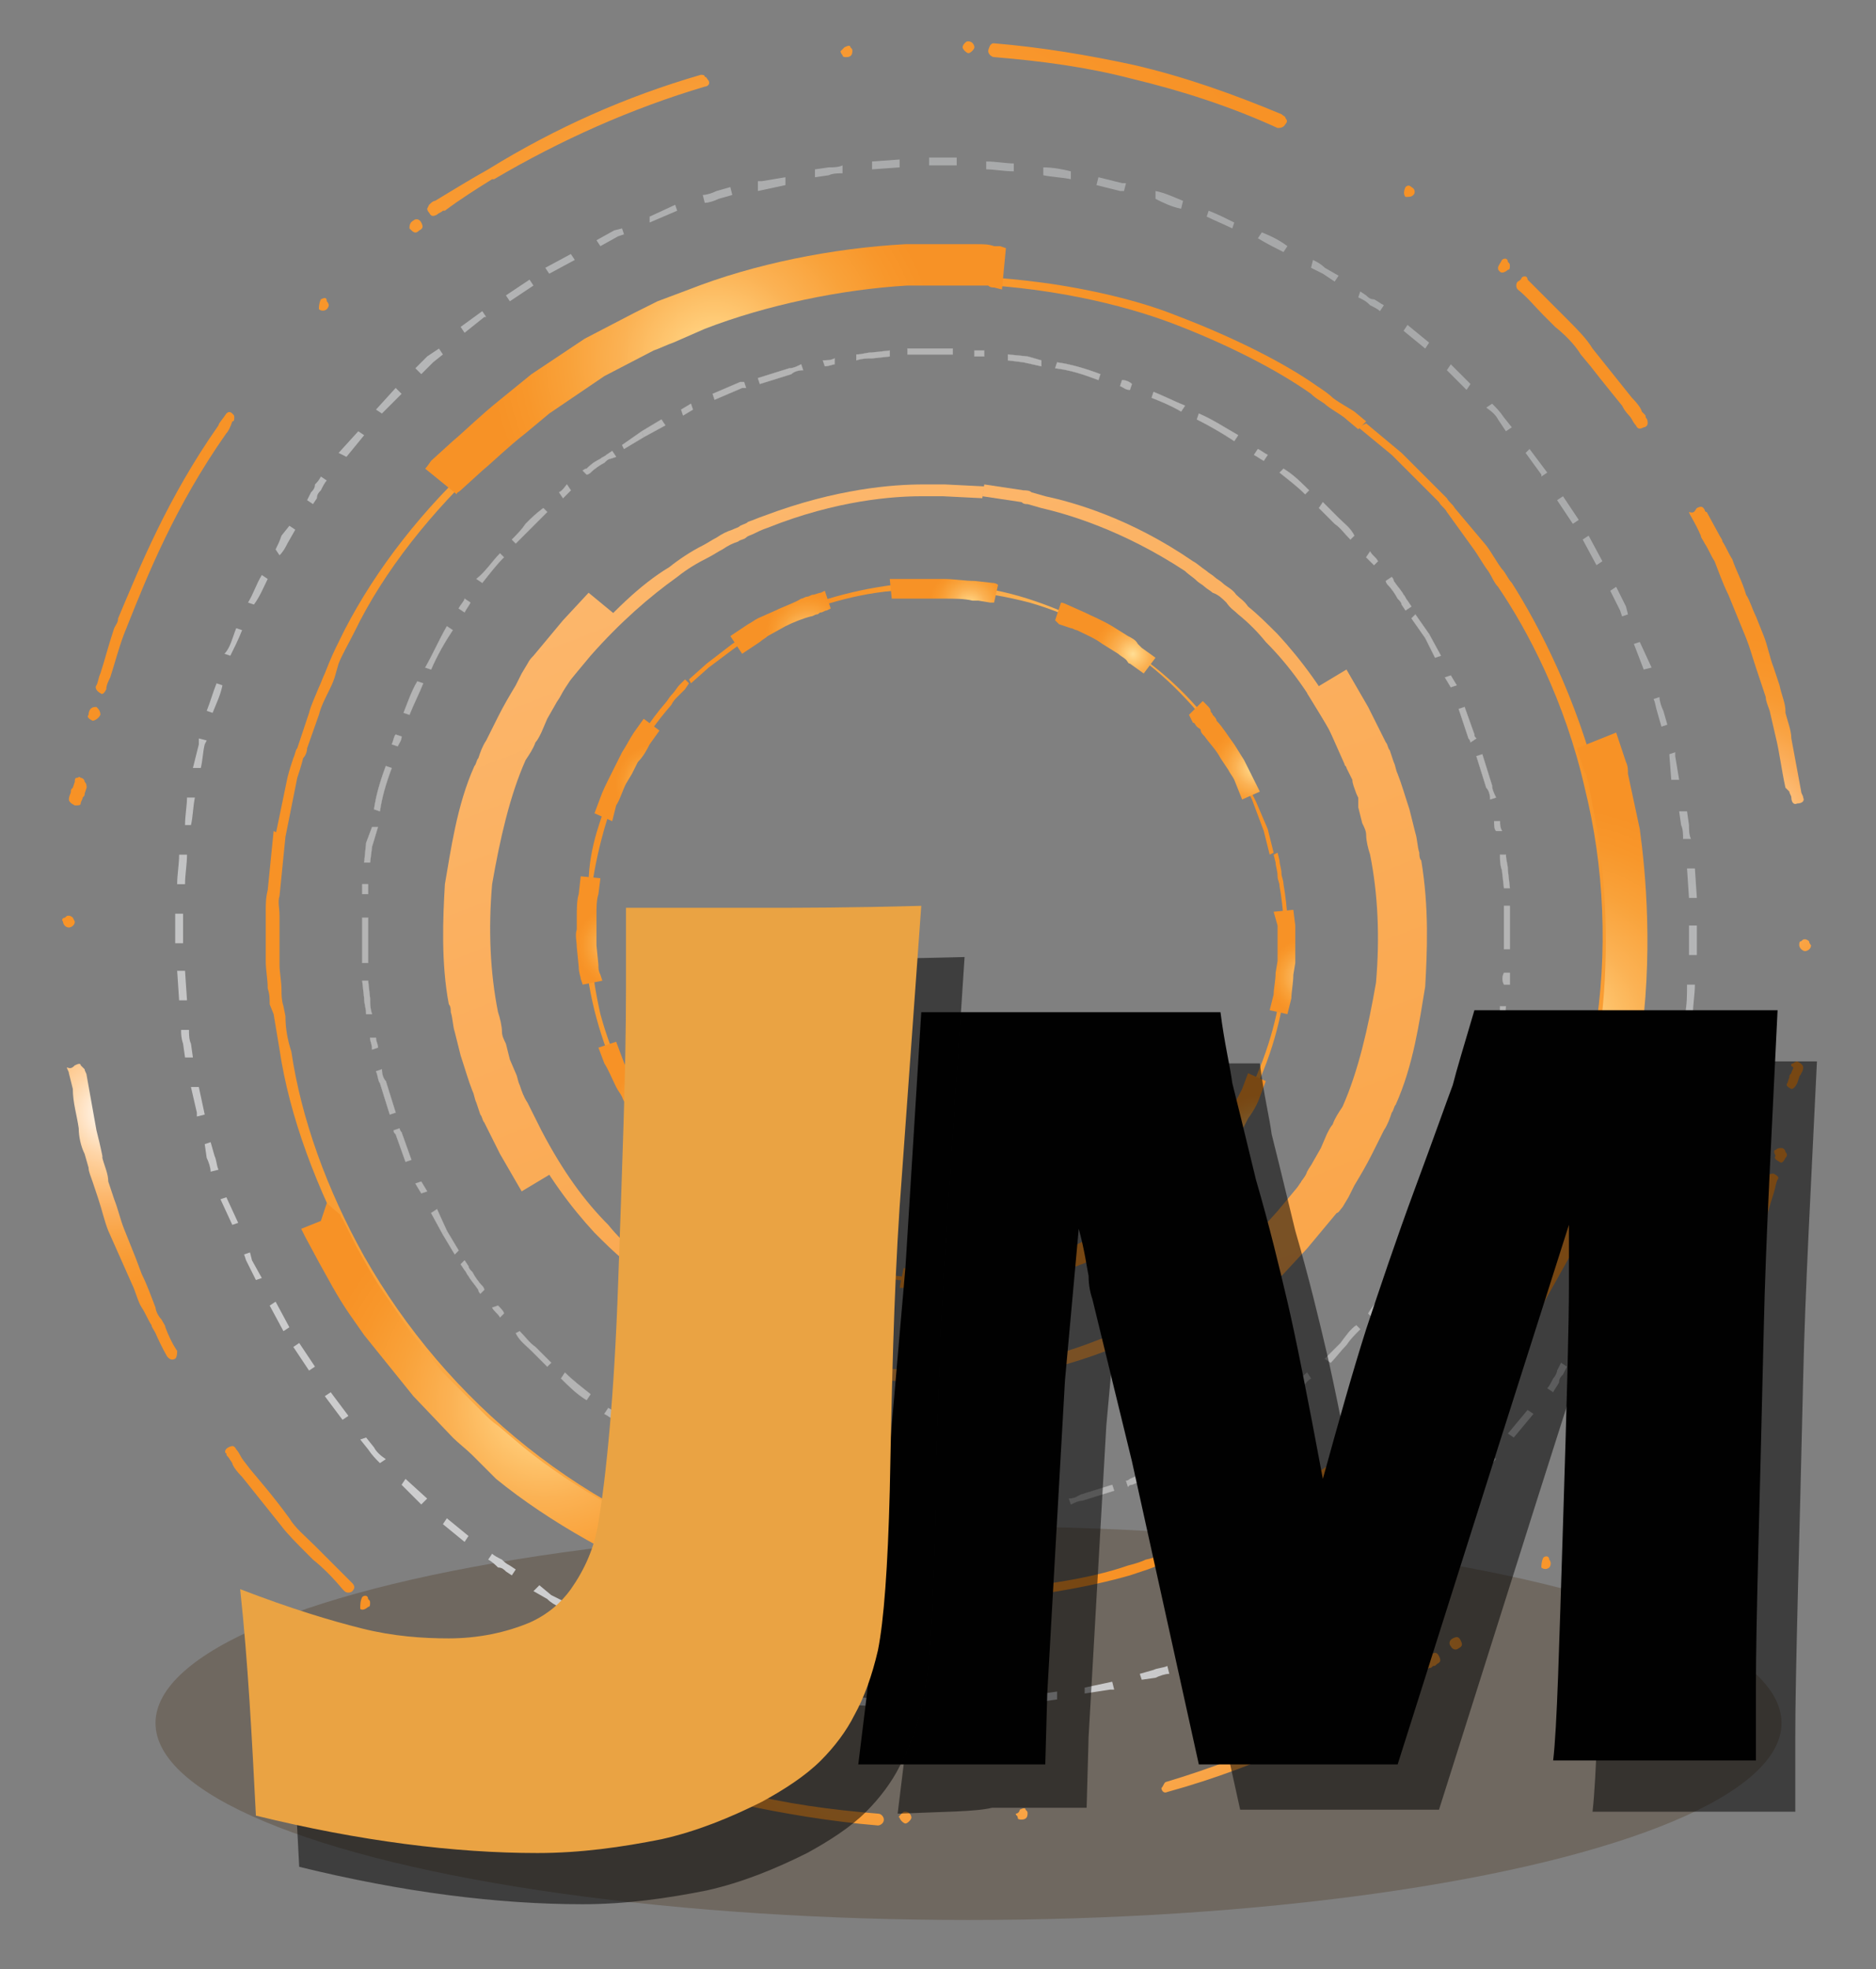 <?xml version="1.0" encoding="utf-8"?>
<!-- Generator: Adobe Illustrator 26.0.1, SVG Export Plug-In . SVG Version: 6.00 Build 0)  -->
<svg version="1.1" id="Layer_1" xmlns="http://www.w3.org/2000/svg" xmlns:xlink="http://www.w3.org/1999/xlink" x="0px"
	y="0px" viewBox="0 0 95.3 100" style="enable-background:new 0 0 95.3 100;" xml:space="preserve">
	<rect x="0" y="0" width="95.3" height="100" fill="#808080" stroke="none"/>
	<style type="text/css">
		.st0 {
			opacity: 0.29;
			fill: #482D13;
			enable-background: new;
		}

		.st1 {
			fill: url(#path_x5F_4_00000019665554785962836050000011671603479192146876_);
		}

		.st2 {
			fill: url(#path_x5F_4_00000062892948553314003840000006957080155731994807_);
		}

		.st3 {
			fill: url(#path_x5F_4_00000011021289154720723560000006641828254801057966_);
		}

		.st4 {
			fill: url(#path_x5F_4_00000071517767018327942780000001095926907186304657_);
		}

		.st5 {
			fill: url(#path_x5F_4_00000165192980837651374780000003199054778514674106_);
		}

		.st6 {
			fill: url(#SVGID_1_);
		}

		.st7 {
			fill: url(#path_x5F_4_00000174581195557490136620000012026394463777239696_);
		}

		.st8 {
			fill: url(#path_x5F_4_00000036958851531987789110000014951378996386186132_);
		}

		.st9 {
			fill: url(#path_x5F_4_00000031893531826423898020000017812198242114875282_);
		}

		.st10 {
			fill: url(#path_x5F_4_00000144297201934806625560000009270099828001256627_);
		}

		.st11 {
			fill: url(#SVGID_00000160179050737418690660000012303008062349778817_);
		}

		.st12 {
			fill: url(#path_x5F_4_00000044886408093759781270000017240087271408686015_);
		}

		.st13 {
			fill: url(#path_x5F_4_00000073700494198799692610000017189937765538529694_);
		}

		.st14 {
			fill: url(#path_x5F_4_00000022546829442275381110000017949435700185004728_);
		}

		.st15 {
			fill: url(#path_x5F_4_00000119831137833858151300000012989159449836792474_);
		}

		.st16 {
			fill: url(#path_x5F_6_00000001634632485636089660000012592527239131554961_);
		}

		.st17 {
			fill: url(#path_x5F_6_00000129197411336900691490000008376545555538045316_);
		}

		.st18 {
			fill: url(#path_x5F_6_00000121994498484642437270000015854077609540916625_);
		}

		.st19 {
			fill: url(#path_x5F_6_00000132769714629553000010000006606420482194160769_);
		}

		.st20 {
			fill: #B4B4B4;
			stroke: #B4B4B4;
			stroke-width: 1.000000e-02;
			stroke-miterlimit: 10;
		}

		.st21 {
			fill: url(#path_x5F_5_00000031203232570763474240000004630773831761618871_);
		}

		.st22 {
			fill: url(#path_x5F_5_00000043453674827583773840000011409820176542264764_);
		}

		.st23 {
			fill: url(#path_x5F_5_00000115478902533354695850000002519855813099341972_);
		}

		.st24 {
			fill: url(#path_x5F_5_00000004541488966592905210000010371856359737934724_);
		}

		.st25 {
			fill: url(#path_x5F_5_00000003817199646788273910000002611749854067169926_);
		}

		.st26 {
			fill: url(#path_x5F_5_00000004519845091934742150000013488052348231644065_);
		}

		.st27 {
			fill: url(#path_x5F_2_00000031906682802851037460000002212249888383188134_);
		}

		.st28 {
			fill: url(#path_x5F_2_00000109714821969116536340000012905640738318677404_);
		}

		.st29 {
			fill: url(#path_x5F_2_00000042735223684266836020000000956853349969634452_);
		}

		.st30 {
			fill: url(#path_x5F_2_00000106117835304897015860000016602942634619211709_);
		}

		.st31 {
			fill: url(#path_x5F_1_00000042720036186098706430000014032728265250013568_);
		}

		.st32 {
			fill: url(#path_x5F_1_00000033344692816162591790000003057931119181242251_);
		}

		.st33 {
			fill: url(#path_x5F_1_00000008854024382915693820000003116953081694920082_);
		}

		.st34 {
			fill: url(#path_x5F_1_00000094592783482676670020000012395590639998782594_);
		}

		.st35 {
			opacity: 0.52;
		}

		.st36 {
			fill: #010101;
		}

		.st37 {
			fill: #EAA343;
		}

	</style>
	<ellipse id="DropShadw" class="st0" cx="49.2" cy="87.5" rx="41.3" ry="10" />
	<g>
		<g id="Main_x5F_path_x5F_6_x5F_Last">

			<radialGradient id="path_x5F_4_00000077294855579594934080000012123950276708739460_" cx="-1365.467"
				cy="-2346.56" r="10.913"
				gradientTransform="matrix(-0.273 0.99 -1.006 -0.297 -2694.26 704.771)"
				gradientUnits="userSpaceOnUse">
				<stop offset="0" style="stop-color:#FFDE94" />
				<stop offset="0.161" style="stop-color:#FFCC78" />
				<stop offset="0.413" style="stop-color:#FBB254" />
				<stop offset="0.645" style="stop-color:#F9A23A" />
				<stop offset="0.848" style="stop-color:#F8972B" />
				<stop offset="1" style="stop-color:#F79226" />
			</radialGradient>
			<path id="path_x5F_4" style="fill:url(#path_x5F_4_00000077294855579594934080000012123950276708739460_);" d="M30.3,42.3
			c0.4-1.3,0.8-2.4,1.2-3.2c0.8-1.4,1.6-2.6,2.3-3.4c0.1-0.1,0.2-0.3,0.3-0.4c0.2-0.2,0.3-0.4,0.4-0.5l0.3-0.3l0.2,0.2L34.8,35
			c-0.1,0.1-0.3,0.3-0.4,0.4c-0.1,0.1-0.2,0.2-0.3,0.4c-0.7,0.8-1.6,2-2.3,3.4c-0.6,1.2-1.3,3.1-1.7,5.6c-0.3,2.2-0.1,4.5,0.4,6.7
			c0.6,2.2,1.6,4.3,2.9,6.1c1.2,1.7,2.7,3.1,4.3,4.1c0.3,0.2,0.6,0.4,0.8,0.6c0.1,0,0.1,0.1,0.2,0.1c0.1,0.1,0.2,0.1,0.4,0.2
			c0.2,0.1,0.4,0.2,0.6,0.3c0.2,0.1,0.4,0.2,0.7,0.3c0.4,0.2,0.7,0.3,1,0.4l1.5,0.5l-0.1,0.2L41.4,64c-0.3-0.1-0.7-0.3-1-0.4
			c-0.2-0.1-0.4-0.2-0.7-0.3c-0.2-0.1-0.4-0.2-0.7-0.3c-0.1-0.1-0.2-0.1-0.3-0.2c-0.1,0-0.1-0.1-0.2-0.1c-0.3-0.2-0.6-0.3-0.9-0.6
			c-1.6-1-3.1-2.5-4.3-4.2c-1.4-1.8-2.4-4-3-6.2c-0.6-2.2-0.8-4.6-0.4-6.8C29.9,43.9,30.1,43,30.3,42.3z" />
			<g id="sub_x5F_path_x5F_4_2_">

				<radialGradient id="path_x5F_4_00000036231266010967692100000016567401616537388959_" cx="-1353.78"
					cy="-2349.74" r="2.016"
					gradientTransform="matrix(-0.273 0.99 -1.006 -0.297 -2694.26 704.771)"
					gradientUnits="userSpaceOnUse">
					<stop offset="0" style="stop-color:#FFDE94" />
					<stop offset="0.161" style="stop-color:#FFCC78" />
					<stop offset="0.413" style="stop-color:#FBB254" />
					<stop offset="0.645" style="stop-color:#F9A23A" />
					<stop offset="0.848" style="stop-color:#F8972B" />
					<stop offset="1" style="stop-color:#F79226" />
				</radialGradient>
				<path id="path_x5F_4_4_"
					style="fill:url(#path_x5F_4_00000036231266010967692100000016567401616537388959_);" d="M35.3,60.5
				l0.6-0.7l1,0.9l1.1,0.8c0.2,0.1,0.4,0.3,0.6,0.4l1,0.6c0.1,0.1,0.3,0.2,0.4,0.2l0.3,0.1l-0.4,0.9l-0.3-0.1
				c-0.1-0.1-0.3-0.1-0.5-0.3l-0.9-0.6c-0.2-0.1-0.4-0.3-0.7-0.4l-1.3-0.9L35.3,60.5z" />

				<radialGradient id="path_x5F_4_00000001627444738833084880000016172298653051870904_" cx="-1358.062"
					cy="-2342.932" r="2.13"
					gradientTransform="matrix(-0.273 0.99 -1.006 -0.297 -2694.26 704.771)"
					gradientUnits="userSpaceOnUse">
					<stop offset="0" style="stop-color:#FFDE94" />
					<stop offset="0.161" style="stop-color:#FFCC78" />
					<stop offset="0.413" style="stop-color:#FBB254" />
					<stop offset="0.645" style="stop-color:#F9A23A" />
					<stop offset="0.848" style="stop-color:#F8972B" />
					<stop offset="1" style="stop-color:#F79226" />
				</radialGradient>
				<path id="path_x5F_4_3_"
					style="fill:url(#path_x5F_4_00000001627444738833084880000016172298653051870904_);" d="M30.4,53.2
				l0.9-0.3l0.3,0.8c0.1,0.3,0.3,0.7,0.5,1.1c0.1,0.2,0.2,0.4,0.3,0.6c0.1,0.2,0.2,0.4,0.3,0.6l0.6,0.9c0.1,0.1,0.2,0.2,0.2,0.3
				c0,0,0.1,0.1,0.1,0.1l0.1,0.2L33.1,58l-0.1-0.2c0,0-0.1-0.1-0.1-0.1c-0.1-0.1-0.2-0.2-0.3-0.4L32,56.4c-0.1-0.2-0.3-0.4-0.4-0.7
				c-0.1-0.2-0.2-0.3-0.3-0.5c-0.2-0.4-0.4-0.9-0.6-1.2L30.4,53.2z" />

				<radialGradient id="path_x5F_4_00000152264216520944379160000010194502685389784705_" cx="-1365.036"
					cy="-2338.921" r="2.003"
					gradientTransform="matrix(-0.273 0.99 -1.006 -0.297 -2694.26 704.771)"
					gradientUnits="userSpaceOnUse">
					<stop offset="0" style="stop-color:#FFDE94" />
					<stop offset="0.161" style="stop-color:#FFCC78" />
					<stop offset="0.413" style="stop-color:#FBB254" />
					<stop offset="0.645" style="stop-color:#F9A23A" />
					<stop offset="0.848" style="stop-color:#F8972B" />
					<stop offset="1" style="stop-color:#F79226" />
				</radialGradient>
				<path id="path_x5F_4_2_"
					style="fill:url(#path_x5F_4_00000152264216520944379160000010194502685389784705_);" d="M29.5,44.5
				l1,0.1l-0.1,0.8c-0.1,0.3-0.1,0.7-0.1,1.1c0,0.2,0,0.4,0,0.7c0,0.2,0,0.5,0,0.8l0.1,1c0,0.2,0,0.3,0.1,0.5l0.1,0.3L29.6,50
				l-0.1-0.3c0-0.1-0.1-0.3-0.1-0.6l-0.1-1c0-0.3-0.1-0.6,0-0.9c0-0.2,0-0.4,0-0.6c0-0.4,0-0.9,0.1-1.2L29.5,44.5z" />

				<radialGradient id="path_x5F_4_00000034793120420308728810000003439153653340368281_" cx="-1373.241"
					cy="-2338.619" r="1.957"
					gradientTransform="matrix(-0.273 0.99 -1.006 -0.297 -2694.26 704.771)"
					gradientUnits="userSpaceOnUse">
					<stop offset="0" style="stop-color:#FFDE94" />
					<stop offset="0.161" style="stop-color:#FFCC78" />
					<stop offset="0.413" style="stop-color:#FBB254" />
					<stop offset="0.645" style="stop-color:#F9A23A" />
					<stop offset="0.848" style="stop-color:#F8972B" />
					<stop offset="1" style="stop-color:#F79226" />
				</radialGradient>
				<path id="path_x5F_4_1_"
					style="fill:url(#path_x5F_4_00000034793120420308728810000003439153653340368281_);" d="M30.2,41.3
				l0.3-0.8c0.1-0.3,0.3-0.7,0.5-1.1l0.3-0.6c0.1-0.2,0.2-0.4,0.3-0.6c0.2-0.3,0.4-0.7,0.6-1l0.5-0.7l0.8,0.6L33,37.8
				c-0.1,0.2-0.3,0.6-0.6,0.9c-0.1,0.2-0.2,0.4-0.3,0.6l-0.3,0.5c-0.2,0.4-0.3,0.8-0.5,1.1l-0.2,0.8L30.2,41.3z" />
			</g>

			<radialGradient id="SVGID_1_" cx="-1382.575" cy="-2355.118" r="10.938"
				gradientTransform="matrix(-0.273 0.99 -1.006 -0.297 -2694.26 704.771)"
				gradientUnits="userSpaceOnUse">
				<stop offset="0" style="stop-color:#FFDE94" />
				<stop offset="0.161" style="stop-color:#FFCC78" />
				<stop offset="0.413" style="stop-color:#FBB254" />
				<stop offset="0.645" style="stop-color:#F9A23A" />
				<stop offset="0.848" style="stop-color:#F8972B" />
				<stop offset="1" style="stop-color:#F79226" />
			</radialGradient>
			<path class="st6" d="M35,34.5l0.9-0.8l1.3-1l1.4-0.9c0.2-0.1,0.5-0.2,0.7-0.3c0.1-0.1,0.3-0.1,0.4-0.2c1.3-0.6,3.3-1.3,5.7-1.6
			c2.2-0.2,4.6,0,6.8,0.7c2.2,0.7,4.3,1.8,6.1,3.2c2,1.5,3.3,3.2,4.1,4.4c0.1,0.1,0.2,0.3,0.2,0.4c0.1,0.2,0.3,0.4,0.4,0.7l0.8,1.6
			l0.6,1.4l0.3,1.2l-0.2,0.1l-0.3-1.2l-0.6-1.6l-0.7-1.4c-0.1-0.2-0.3-0.4-0.4-0.7c-0.1-0.1-0.2-0.2-0.2-0.4c-0.8-1.2-2.1-2.9-4-4.4
			c-1.8-1.4-3.9-2.5-6-3.1C50,30,47.7,29.8,45.4,30c-2.4,0.2-4.4,1-5.7,1.5c-0.1,0.1-0.3,0.1-0.4,0.2c-0.2,0.1-0.5,0.2-0.7,0.3
			L37.2,33L36,33.9l-0.9,0.8L35,34.5z" />
			<g id="sub_x5F_path_x5F_4_1_">

				<radialGradient id="path_x5F_4_00000085208551155425130140000008126728619287206053_" cx="-1382.398"
					cy="-2343.868" r="2.128"
					gradientTransform="matrix(-0.273 0.99 -1.006 -0.297 -2694.26 704.771)"
					gradientUnits="userSpaceOnUse">
					<stop offset="0" style="stop-color:#FFDE94" />
					<stop offset="0.161" style="stop-color:#FFCC78" />
					<stop offset="0.413" style="stop-color:#FBB254" />
					<stop offset="0.645" style="stop-color:#F9A23A" />
					<stop offset="0.848" style="stop-color:#F8972B" />
					<stop offset="1" style="stop-color:#F79226" />
				</radialGradient>
				<path id="path_x5F_4_8_"
					style="fill:url(#path_x5F_4_00000085208551155425130140000008126728619287206053_);" d="M37.1,32.3
				l0.9-0.6c0.2-0.1,0.3-0.2,0.5-0.3l0.9-0.4c0.4-0.2,1-0.4,1.3-0.6c0.1,0,0.2-0.1,0.3-0.1c0.1,0,0.2-0.1,0.3-0.1
				c0.1,0,0.3-0.1,0.4-0.1l0.2-0.1l0.3,0.9L42,31c-0.1,0-0.2,0.1-0.3,0.1c-0.1,0-0.1,0.1-0.2,0.1c-0.1,0-0.2,0.1-0.3,0.1
				c-0.4,0.1-0.9,0.3-1.3,0.5L39,32.3c-0.1,0.1-0.3,0.2-0.4,0.3l-0.9,0.6L37.1,32.3z" />

				<radialGradient id="path_x5F_4_00000051361835992587319610000007424687773289903274_" cx="-1386.135"
					cy="-2350.991" r="1.961"
					gradientTransform="matrix(-0.273 0.99 -1.006 -0.297 -2694.26 704.771)"
					gradientUnits="userSpaceOnUse">
					<stop offset="0" style="stop-color:#FFDE94" />
					<stop offset="0.161" style="stop-color:#FFCC78" />
					<stop offset="0.413" style="stop-color:#FBB254" />
					<stop offset="0.645" style="stop-color:#F9A23A" />
					<stop offset="0.848" style="stop-color:#F8972B" />
					<stop offset="1" style="stop-color:#F79226" />
				</radialGradient>
				<path id="path_x5F_4_7_"
					style="fill:url(#path_x5F_4_00000051361835992587319610000007424687773289903274_);"
					d="M45.2,29.4
				l0.8,0c0.1,0,0.2,0,0.3,0c0.2,0,0.4,0,0.6,0l1,0c0.6,0,1.1,0.1,1.6,0.1l0.9,0.1c0.2,0,0.3,0.1,0.3,0.1l-0.2,0.9c0,0-0.1,0-0.2,0
				l-0.6-0.1c-0.1,0-0.2,0-0.3,0c-0.4-0.1-0.9-0.1-1.4-0.1l-1,0c-0.2,0-0.3,0-0.5,0c-0.1,0-0.2,0-0.3,0h-0.9L45.2,29.4z" />

				<radialGradient id="path_x5F_4_00000100372836241093970260000017366016456392374958_" cx="-1386.135"
					cy="-2359.228" r="1.961"
					gradientTransform="matrix(-0.273 0.99 -1.006 -0.297 -2694.26 704.771)"
					gradientUnits="userSpaceOnUse">
					<stop offset="0" style="stop-color:#FFDE94" />
					<stop offset="0.161" style="stop-color:#FFCC78" />
					<stop offset="0.413" style="stop-color:#FBB254" />
					<stop offset="0.645" style="stop-color:#F9A23A" />
					<stop offset="0.848" style="stop-color:#F8972B" />
					<stop offset="1" style="stop-color:#F79226" />
				</radialGradient>
				<path id="path_x5F_4_6_"
					style="fill:url(#path_x5F_4_00000100372836241093970260000017366016456392374958_);" d="M53.6,31.5
				l0.3-0.9c0,0,0.1,0,0.3,0.1l0.9,0.4c0.4,0.2,0.9,0.4,1.4,0.7l0.8,0.5c0.2,0.1,0.4,0.2,0.5,0.4c0.1,0.1,0.1,0.1,0.2,0.2l0.7,0.5
				l-0.6,0.8l-0.7-0.5c-0.1,0-0.1-0.1-0.2-0.2c-0.1-0.1-0.3-0.2-0.4-0.3l-0.8-0.5c-0.4-0.3-0.9-0.5-1.3-0.7c-0.1,0-0.2-0.1-0.3-0.1
				l-0.6-0.2C53.7,31.6,53.6,31.5,53.6,31.5z" />

				<radialGradient id="path_x5F_4_00000019641320541887119970000018078228507361986457_" cx="-1382.398"
					cy="-2366.35" r="2.128"
					gradientTransform="matrix(-0.273 0.99 -1.006 -0.297 -2694.26 704.771)"
					gradientUnits="userSpaceOnUse">
					<stop offset="0" style="stop-color:#FFDE94" />
					<stop offset="0.161" style="stop-color:#FFCC78" />
					<stop offset="0.413" style="stop-color:#FBB254" />
					<stop offset="0.645" style="stop-color:#F9A23A" />
					<stop offset="0.848" style="stop-color:#F8972B" />
					<stop offset="1" style="stop-color:#F79226" />
				</radialGradient>
				<path id="path_x5F_4_5_"
					style="fill:url(#path_x5F_4_00000019641320541887119970000018078228507361986457_);" d="M60.4,36.3
				l0.7-0.7l0.2,0.2c0.1,0.1,0.2,0.2,0.2,0.3c0,0.1,0.1,0.1,0.1,0.2c0.1,0.1,0.2,0.2,0.2,0.3c0.3,0.3,0.6,0.8,0.9,1.2l0.5,0.8
				c0.1,0.2,0.2,0.4,0.3,0.6l0.5,1l-0.9,0.4l-0.4-1c-0.1-0.2-0.2-0.3-0.3-0.5L62,38.5c-0.2-0.4-0.6-0.8-0.8-1.1
				c-0.1-0.1-0.2-0.2-0.2-0.3c0-0.1-0.1-0.1-0.2-0.2c-0.1-0.1-0.1-0.2-0.2-0.2L60.4,36.3z" />
			</g>

			<radialGradient id="SVGID_00000181086850520699040880000007219390198419912601_" cx="-1365.483"
				cy="-2363.664" r="10.931"
				gradientTransform="matrix(-0.273 0.99 -1.006 -0.297 -2694.26 704.771)"
				gradientUnits="userSpaceOnUse">
				<stop offset="0" style="stop-color:#FFDE94" />
				<stop offset="0.161" style="stop-color:#FFCC78" />
				<stop offset="0.413" style="stop-color:#FBB254" />
				<stop offset="0.645" style="stop-color:#F9A23A" />
				<stop offset="0.848" style="stop-color:#F8972B" />
				<stop offset="1" style="stop-color:#F79226" />
			</radialGradient>
			<path style="fill:url(#SVGID_00000181086850520699040880000007219390198419912601_);" d="M42.9,64.2l1.6,0.4
			c0.3,0.1,0.7,0.1,1.1,0.2c0.2,0,0.5,0.1,0.7,0.1c0.2,0,0.4,0,0.7,0c0.1,0,0.3,0,0.4,0c0.1,0,0.2,0,0.3,0c0.3,0,0.7,0,1,0
			c1.8,0,3.8-0.4,5.7-1.2c2.1-0.8,4-2,5.6-3.6c1.6-1.5,2.9-3.4,3.8-5.4c1-2.3,1.3-4.3,1.4-5.6c0.1-1.6,0-3-0.2-4.1
			c0-0.2-0.1-0.3-0.1-0.5c0-0.3-0.1-0.5-0.1-0.7l-0.1-0.4l0.2-0.1l0.1,0.4c0,0.2,0.1,0.4,0.1,0.7c0,0.1,0.1,0.3,0.1,0.5
			c0.2,1.1,0.3,2.6,0.2,4.2c-0.1,1.3-0.4,3.4-1.4,5.7c-0.9,2.1-2.2,4-3.8,5.5c-1.6,1.6-3.6,2.8-5.7,3.6c-1.9,0.8-3.9,1.2-5.8,1.2
			c-0.3,0-0.7,0-1,0c-0.1,0-0.2,0-0.3,0c-0.1,0-0.3,0-0.4,0c-0.2,0-0.5,0-0.7,0c-0.2,0-0.5-0.1-0.7-0.1c-0.4-0.1-0.8-0.1-1.1-0.2
			l-1.6-0.4L42.9,64.2z" />
			<g id="sub_x5F_path_x5F_4">

				<radialGradient id="path_x5F_4_00000072990299018976401550000006860277362479290757_" cx="-1373.238"
					cy="-2371.602" r="1.956"
					gradientTransform="matrix(-0.273 0.99 -1.006 -0.297 -2694.26 704.771)"
					gradientUnits="userSpaceOnUse">
					<stop offset="0" style="stop-color:#FFDE94" />
					<stop offset="0.161" style="stop-color:#FFCC78" />
					<stop offset="0.413" style="stop-color:#FBB254" />
					<stop offset="0.645" style="stop-color:#F9A23A" />
					<stop offset="0.848" style="stop-color:#F8972B" />
					<stop offset="1" style="stop-color:#F79226" />
				</radialGradient>
				<path id="path_x5F_4_12_"
					style="fill:url(#path_x5F_4_00000072990299018976401550000006860277362479290757_);" d="M64.7,46.3
				l1-0.1l0.1,0.8c0,0.3,0,0.8,0,1.2c0,0.2,0,0.5,0,0.7v0l-0.1,0.6c0,0.4-0.1,0.9-0.1,1.2l-0.2,0.8l-0.9-0.2l0.2-0.8
				c0-0.3,0.1-0.7,0.1-1.1l0.1-0.6c0-0.2,0-0.4,0-0.7c0-0.4,0-0.8,0-1.1L64.7,46.3z" />

				<radialGradient id="path_x5F_4_00000091731941592303989800000017327414054576912547_" cx="-1365.036"
					cy="-2371.298" r="2.002"
					gradientTransform="matrix(-0.273 0.99 -1.006 -0.297 -2694.26 704.771)"
					gradientUnits="userSpaceOnUse">
					<stop offset="0" style="stop-color:#FFDE94" />
					<stop offset="0.161" style="stop-color:#FFCC78" />
					<stop offset="0.413" style="stop-color:#FBB254" />
					<stop offset="0.645" style="stop-color:#F9A23A" />
					<stop offset="0.848" style="stop-color:#F8972B" />
					<stop offset="1" style="stop-color:#F79226" />
				</radialGradient>
				<path id="path_x5F_4_11_"
					style="fill:url(#path_x5F_4_00000091731941592303989800000017327414054576912547_);" d="M60.8,58.7
				l0.2-0.2c0.1-0.1,0.2-0.2,0.3-0.3l0.6-0.8c0.1-0.2,0.3-0.4,0.4-0.6c0.1-0.2,0.2-0.4,0.3-0.6c0.2-0.3,0.4-0.7,0.5-0.9l0.3-0.8
				l0.9,0.4l-0.3,0.8c-0.1,0.3-0.3,0.7-0.6,1.1c-0.1,0.2-0.2,0.4-0.3,0.6c-0.1,0.3-0.3,0.5-0.5,0.7l-0.6,0.8
				c-0.1,0.2-0.2,0.3-0.3,0.4l-0.2,0.2L60.8,58.7z" />

				<radialGradient id="path_x5F_4_00000124842761104434113850000015489507024817570452_" cx="-1358.062"
					cy="-2367.287" r="2.132"
					gradientTransform="matrix(-0.273 0.99 -1.006 -0.297 -2694.26 704.771)"
					gradientUnits="userSpaceOnUse">
					<stop offset="0" style="stop-color:#FFDE94" />
					<stop offset="0.161" style="stop-color:#FFCC78" />
					<stop offset="0.413" style="stop-color:#FBB254" />
					<stop offset="0.645" style="stop-color:#F9A23A" />
					<stop offset="0.848" style="stop-color:#F8972B" />
					<stop offset="1" style="stop-color:#F79226" />
				</radialGradient>
				<path id="path_x5F_4_10_"
					style="fill:url(#path_x5F_4_00000124842761104434113850000015489507024817570452_);" d="M54.1,63.4
				l0.2-0.1c0,0,0.1,0,0.1,0c0.1,0,0.2-0.1,0.3-0.1l1-0.5c0.2-0.1,0.4-0.2,0.6-0.3c0.2-0.1,0.3-0.2,0.6-0.3c0.4-0.2,0.7-0.4,0.9-0.6
				l0.7-0.5l0.6,0.8l-0.7,0.5c-0.3,0.2-0.7,0.4-1,0.7c-0.2,0.1-0.3,0.2-0.5,0.3c-0.2,0.1-0.5,0.3-0.7,0.4l-1,0.4
				c-0.2,0.1-0.3,0.1-0.5,0.2c0,0-0.1,0-0.1,0l-0.2,0.1L54.1,63.4z" />

				<radialGradient id="path_x5F_4_00000009577946426622471340000000679591020370397846_" cx="-1353.78"
					cy="-2360.481" r="2.014"
					gradientTransform="matrix(-0.273 0.99 -1.006 -0.297 -2694.26 704.771)"
					gradientUnits="userSpaceOnUse">
					<stop offset="0" style="stop-color:#FFDE94" />
					<stop offset="0.161" style="stop-color:#FFCC78" />
					<stop offset="0.413" style="stop-color:#FBB254" />
					<stop offset="0.645" style="stop-color:#F9A23A" />
					<stop offset="0.848" style="stop-color:#F8972B" />
					<stop offset="1" style="stop-color:#F79226" />
				</radialGradient>
				<path id="path_x5F_4_9_"
					style="fill:url(#path_x5F_4_00000009577946426622471340000000679591020370397846_);" d="M45.9,64.4
				l0.3,0c0.1,0,0.3,0,0.4,0l0.9,0c0.1,0,0.2,0,0.2,0c0.2,0,0.4,0,0.7,0l1.4-0.1l1.2-0.1l0.2,0.9l-1.7,0.2l-1,0.1
				c-0.3,0-0.6,0-0.8,0l-1.1,0c-0.2,0-0.4,0-0.6,0l-0.3,0L45.9,64.4z" />
			</g>
		</g>
		<g id="Main_x5F_path_x5F_5">

			<linearGradient id="path_x5F_6_00000160879550678447159570000017075961289503662217_"
				gradientUnits="userSpaceOnUse" x1="-1269.604" y1="-238.596" x2="-1541.737" y2="-97.648"
				gradientTransform="matrix(0.107 -0.994 0.994 0.107 373.158 -1329.335)">
				<stop offset="0" style="stop-color:#FFFFFF" />
				<stop offset="8.510000e-02" style="stop-color:#FFEDD9" />
				<stop offset="0.208" style="stop-color:#FED5A7" />
				<stop offset="0.335" style="stop-color:#FDC17E" />
				<stop offset="0.462" style="stop-color:#FBAF5E" />
				<stop offset="0.591" style="stop-color:#F9A343" />
				<stop offset="0.722" style="stop-color:#F89A32" />
				<stop offset="0.857" style="stop-color:#F8952A" />
				<stop offset="1" style="stop-color:#F79226" />
			</linearGradient>
			<path id="path_x5F_6_3_" style="fill:url(#path_x5F_6_00000160879550678447159570000017075961289503662217_);"
				d="M70.6,49.9
			c-0.3,2.4-0.9,4.6-1.7,6.4c-0.1,0.3-0.3,0.7-0.5,1c-0.1,0.2-0.2,0.3-0.3,0.5l-0.4,0.7l-0.4,0.7c-0.1,0.2-0.2,0.3-0.3,0.5
			c-0.2,0.3-0.4,0.6-0.6,0.9l-1,1.2C64,63.7,62.5,65,61,66c-0.5,0.4-1.1,0.8-1.7,1.1c-0.2,0.1-0.5,0.3-0.7,0.4
			c-0.3,0.2-0.5,0.3-0.8,0.4c-0.1,0.1-0.2,0.1-0.4,0.2s-0.3,0.1-0.4,0.2c-0.3,0.1-0.5,0.2-0.8,0.3c-3.7,1.4-6.6,1.6-8.1,1.6l-0.7,0
			c-0.1,0-0.3,0-0.4,0l-2-0.1l0-0.6l2,0.1c0.1,0,0.3,0,0.4,0l0.7,0c1.4,0,4.3-0.2,7.8-1.6c0.3-0.1,0.5-0.2,0.7-0.3
			c0.2-0.1,0.3-0.2,0.4-0.2c0.1-0.1,0.3-0.1,0.4-0.2c0.3-0.1,0.5-0.2,0.8-0.4c0.2-0.1,0.5-0.3,0.7-0.4c0.6-0.3,1.1-0.6,1.6-1
			c1.4-1,2.9-2.3,4.4-4l1-1.2c0.2-0.3,0.4-0.5,0.5-0.8c0.1-0.2,0.2-0.3,0.3-0.5l0.4-0.7l0.3-0.7c0.1-0.2,0.2-0.4,0.3-0.5
			c0.1-0.3,0.3-0.6,0.5-0.9c0.8-1.8,1.3-4,1.7-6.3c0.2-2.3,0.1-4.5-0.3-6.5c-0.1-0.3-0.2-0.7-0.2-1c0-0.2-0.1-0.4-0.2-0.6l-0.2-0.8
			L69,40.3c-0.1-0.2-0.1-0.4-0.2-0.6c-0.1-0.3-0.2-0.6-0.4-0.9l-0.7-1.4c-1.1-2.1-2.2-3.6-3.4-4.8c-0.4-0.5-0.9-1-1.4-1.4
			c-0.2-0.2-0.4-0.3-0.6-0.6c-0.2-0.2-0.4-0.4-0.7-0.5c-0.1-0.1-0.3-0.2-0.4-0.3c-0.1-0.1-0.3-0.2-0.4-0.3c-0.2-0.2-0.4-0.3-0.6-0.5
			c-3.2-2.1-6-2.9-7.3-3.2l-0.7-0.2c-0.1,0-0.2,0-0.3-0.1l-2-0.3l0.1-0.6l2,0.3c0.1,0,0.3,0,0.4,0.1l0.7,0.2
			c1.4,0.3,4.3,1.1,7.5,3.3c0.2,0.1,0.4,0.3,0.7,0.5c0.1,0.1,0.3,0.2,0.4,0.3c0.1,0.1,0.3,0.2,0.4,0.3c0.2,0.2,0.5,0.3,0.7,0.6
			c0.2,0.2,0.4,0.3,0.6,0.6c0.5,0.4,1,0.9,1.5,1.4c1.2,1.3,2.4,2.9,3.5,5l0.6,1.3c0.2,0.3,0.3,0.7,0.4,1c0.1,0.2,0.1,0.4,0.2,0.6
			l0.3,0.8l0.2,0.8c0,0.2,0.1,0.4,0.1,0.6c0.1,0.3,0.2,0.7,0.3,1C70.8,45.3,70.9,47.5,70.6,49.9z" />

			<linearGradient id="path_x5F_6_00000154403153729092016830000009921258875032457095_"
				gradientUnits="userSpaceOnUse" x1="-1265.124" y1="-228.944" x2="-1536.644" y2="-88.313"
				gradientTransform="matrix(0.107 -0.994 0.994 0.107 373.158 -1329.335)">
				<stop offset="0" style="stop-color:#FFFFFF" />
				<stop offset="8.510000e-02" style="stop-color:#FFEDD9" />
				<stop offset="0.208" style="stop-color:#FED5A7" />
				<stop offset="0.335" style="stop-color:#FDC17E" />
				<stop offset="0.462" style="stop-color:#FBAF5E" />
				<stop offset="0.591" style="stop-color:#F9A343" />
				<stop offset="0.722" style="stop-color:#F89A32" />
				<stop offset="0.857" style="stop-color:#F8952A" />
				<stop offset="1" style="stop-color:#F79226" />
			</linearGradient>
			<path id="path_x5F_6_2_" style="fill:url(#path_x5F_6_00000154403153729092016830000009921258875032457095_);"
				d="M72.4,50.1
			L72.4,50.1c-0.3,1.8-0.6,4-1.5,6c-0.1,0.1-0.1,0.3-0.2,0.4c-0.1,0.3-0.2,0.6-0.4,0.9l-0.6,1.2c-0.3,0.6-0.6,1.1-0.9,1.6
			c-0.1,0.2-0.2,0.4-0.3,0.6l-0.3,0.5c-0.1,0.1-0.2,0.3-0.3,0.3l-1.5,1.8l-1.3,1.4l-1.7-1.6l1.6-1.7l1-1.3c0-0.1,0.1-0.1,0.1-0.2
			l0.3-0.4c0.1-0.2,0.3-0.4,0.4-0.6c0.3-0.4,0.6-0.9,0.8-1.3l0.6-1.2c0.1-0.2,0.2-0.5,0.3-0.7c0.1-0.2,0.1-0.3,0.2-0.5
			c0.7-1.7,1.1-3.8,1.3-5.4c0.1-1.6,0.2-3.7-0.1-5.5c0-0.2-0.1-0.4-0.1-0.5c0-0.3-0.1-0.5-0.1-0.8l-0.3-1.3
			c-0.1-0.6-0.3-1.1-0.5-1.5c-0.1-0.3-0.2-0.5-0.2-0.7L68.4,39c0-0.1-0.1-0.1-0.1-0.2L67.5,37l-1.1-1.8l2-1.2l1.1,1.9l0.9,1.8
			c0.1,0.1,0.1,0.3,0.2,0.4l0.2,0.6c0.1,0.2,0.1,0.4,0.2,0.6c0.2,0.5,0.4,1.2,0.6,1.8l0.3,1.2c0.1,0.3,0.1,0.7,0.2,1
			c0,0.1,0,0.3,0.1,0.4C72.6,46.1,72.5,48.3,72.4,50.1L72.4,50.1z" />

			<linearGradient id="path_x5F_6_00000097470787331780433400000012919542481343286975_"
				gradientUnits="userSpaceOnUse" x1="-1275.333" y1="-249.858" x2="-1547.466" y2="-108.91"
				gradientTransform="matrix(0.107 -0.994 0.994 0.107 373.158 -1329.335)">
				<stop offset="0" style="stop-color:#FFFFFF" />
				<stop offset="8.510000e-02" style="stop-color:#FFEDD9" />
				<stop offset="0.208" style="stop-color:#FED5A7" />
				<stop offset="0.335" style="stop-color:#FDC17E" />
				<stop offset="0.462" style="stop-color:#FBAF5E" />
				<stop offset="0.591" style="stop-color:#F9A343" />
				<stop offset="0.722" style="stop-color:#F89A32" />
				<stop offset="0.857" style="stop-color:#F8952A" />
				<stop offset="1" style="stop-color:#F79226" />
			</linearGradient>
			<path id="path_x5F_6_1_" style="fill:url(#path_x5F_6_00000097470787331780433400000012919542481343286975_);"
				d="M49.9,25.3
			l-2-0.1c-0.1,0-0.2,0-0.4,0l-0.7,0c-1.4,0-4.3,0.2-7.8,1.6c-0.3,0.1-0.5,0.2-0.7,0.3c-0.2,0.1-0.3,0.1-0.4,0.2
			c-0.1,0.1-0.3,0.1-0.4,0.2c-0.3,0.1-0.5,0.2-0.8,0.4c-0.2,0.1-0.5,0.3-0.7,0.4c-0.6,0.3-1.1,0.6-1.6,1c-1.4,1-2.9,2.3-4.4,4
			l-1,1.2c-0.2,0.3-0.4,0.6-0.5,0.8c-0.1,0.2-0.2,0.3-0.3,0.5l-0.4,0.7l-0.3,0.7c-0.1,0.2-0.2,0.4-0.3,0.5c-0.1,0.3-0.3,0.6-0.5,0.9
			c-0.8,1.8-1.3,4-1.7,6.3c-0.2,2.3-0.1,4.5,0.3,6.5c0.1,0.3,0.2,0.7,0.2,1c0,0.2,0.1,0.4,0.2,0.6l0.2,0.8l0.3,0.7
			c0.1,0.2,0.1,0.4,0.2,0.6c0.1,0.3,0.2,0.6,0.4,0.9l0.7,1.4c1.1,2.1,2.2,3.6,3.4,4.8c0.4,0.5,0.9,1,1.4,1.4
			c0.2,0.2,0.4,0.3,0.6,0.6c0.2,0.2,0.4,0.4,0.7,0.5c0.1,0.1,0.3,0.2,0.4,0.3s0.3,0.2,0.4,0.3c0.2,0.2,0.4,0.3,0.6,0.5
			c3.2,2.2,6,3,7.3,3.4l0.7,0.2c0.1,0,0.2,0,0.4,0l2,0.3l-0.1,0.6l-2-0.3c-0.1,0-0.3,0-0.4-0.1L42,69.6c-1.4-0.3-4.3-1.1-7.5-3.3
			c-0.2-0.1-0.4-0.3-0.7-0.5c-0.1-0.1-0.3-0.2-0.4-0.3c-0.1-0.1-0.3-0.2-0.4-0.3c-0.2-0.2-0.5-0.3-0.7-0.6c-0.2-0.2-0.4-0.3-0.6-0.6
			c-0.5-0.4-1-0.9-1.5-1.4c-1.2-1.3-2.4-2.9-3.5-5l-0.7-1.4c-0.2-0.3-0.3-0.7-0.4-1c0-0.2-0.1-0.4-0.2-0.5l-0.3-0.8L25,53.1
			c0-0.2-0.1-0.4-0.1-0.6c-0.1-0.3-0.2-0.7-0.3-1c-0.4-2-0.5-4.3-0.3-6.7c0.3-2.4,0.9-4.6,1.7-6.4c0.1-0.3,0.3-0.7,0.5-1
			c0.1-0.2,0.2-0.3,0.3-0.5l0.4-0.7l0.4-0.7c0.1-0.2,0.2-0.3,0.3-0.5c0.2-0.3,0.4-0.6,0.6-0.9l1-1.2c1.6-1.8,3-3.2,4.5-4.1
			c0.5-0.4,1.1-0.8,1.7-1.1c0.2-0.1,0.5-0.3,0.7-0.4c0.3-0.2,0.5-0.3,0.8-0.4c0.2-0.1,0.3-0.1,0.4-0.2c0.2-0.1,0.3-0.1,0.4-0.2
			c0.3-0.1,0.5-0.2,0.8-0.3c3.7-1.4,6.6-1.6,8.1-1.6l0.7,0c0.2,0,0.3,0,0.4,0l2,0.1L49.9,25.3z" />

			<linearGradient id="path_x5F_6_00000157269269886530533780000001046566540540965053_"
				gradientUnits="userSpaceOnUse" x1="-1280.426" y1="-259.249" x2="-1551.948" y2="-118.618"
				gradientTransform="matrix(0.107 -0.994 0.994 0.107 373.158 -1329.335)">
				<stop offset="0" style="stop-color:#FFFFFF" />
				<stop offset="8.510000e-02" style="stop-color:#FFEDD9" />
				<stop offset="0.208" style="stop-color:#FED5A7" />
				<stop offset="0.335" style="stop-color:#FDC17E" />
				<stop offset="0.462" style="stop-color:#FBAF5E" />
				<stop offset="0.591" style="stop-color:#F9A343" />
				<stop offset="0.722" style="stop-color:#F89A32" />
				<stop offset="0.857" style="stop-color:#F8952A" />
				<stop offset="1" style="stop-color:#F79226" />
			</linearGradient>
			<path id="path_x5F_6" style="fill:url(#path_x5F_6_00000157269269886530533780000001046566540540965053_);"
				d="M31.6,31.5L30,33.2
			l-1,1.3c-0.1,0.1-0.1,0.1-0.2,0.2l-0.3,0.4c-0.1,0.2-0.3,0.4-0.4,0.6c-0.3,0.4-0.6,0.9-0.8,1.3l-0.6,1.2c-0.1,0.2-0.2,0.5-0.3,0.7
			c-0.1,0.2-0.1,0.3-0.2,0.5c-0.7,1.7-1.1,3.8-1.3,5.4c-0.1,1.6-0.2,3.7,0.1,5.5c0,0.2,0.1,0.4,0.1,0.5c0,0.3,0.1,0.5,0.1,0.8
			l0.3,1.3c0.1,0.6,0.3,1.1,0.5,1.5c0.1,0.3,0.2,0.5,0.2,0.7l0.2,0.5c0,0.1,0.1,0.1,0.1,0.2l0.9,1.7l1.1,1.8l-2,1.2l-1.1-1.9
			L24.6,57c-0.1-0.1-0.1-0.3-0.2-0.4l-0.2-0.6c-0.1-0.2-0.1-0.4-0.2-0.6c-0.2-0.5-0.4-1.2-0.6-1.8l-0.3-1.2c-0.1-0.3-0.1-0.7-0.2-1
			c0-0.1,0-0.3-0.1-0.4c-0.4-2.1-0.3-4.4-0.2-6.1l0,0l0,0c0.3-1.7,0.6-4,1.5-6c0.1-0.1,0.1-0.3,0.2-0.4c0.1-0.3,0.2-0.6,0.4-0.9
			l0.6-1.2c0.3-0.6,0.6-1.1,0.9-1.6c0.1-0.2,0.2-0.4,0.3-0.6l0.3-0.5c0.1-0.2,0.2-0.3,0.3-0.4l1.5-1.8l1.3-1.4L31.6,31.5z" />
		</g>
		<g id="Main_x5F_path_x5F_4">
			<polygon id="path_x5F_3_15_" class="st20" points="21.9,61.6 22.2,61.4 22.7,62.5 22.5,62.7 		" />
			<path id="path_x5F_3_14_" class="st20" d="M20,57.4l0.3-0.1c0,0,0,0.1,0.1,0.2l0.5,1.4L20.6,59l-0.5-1.4C20,57.5,20,57.5,20,57.4z
			 M21.1,60.1l0.3-0.1l0.3,0.5l-0.3,0.1L21.1,60.1z" />
			<path id="path_x5F_3_13_" class="st20" d="M31.1,22.9l0.2,0.3L31,23.3c-0.1,0-0.2,0.1-0.3,0.2c-0.2,0.1-0.5,0.3-0.7,0.5
			c0,0-0.1,0.1-0.2,0.1l-0.2-0.2c0,0,0.1-0.1,0.2-0.1c0.3-0.3,0.5-0.4,0.7-0.5c0.1-0.1,0.2-0.1,0.3-0.2L31.1,22.9z M28.8,24.6
			l0.2,0.3c-0.1,0.1-0.3,0.3-0.4,0.4L28.4,25C28.6,24.9,28.7,24.7,28.8,24.6z M27.6,25.8l0.2,0.2c-0.3,0.3-0.6,0.6-0.8,0.8
			c-0.3,0.3-0.5,0.5-0.8,0.8L26,27.4c0.3-0.3,0.5-0.5,0.7-0.8C27,26.3,27.2,26.1,27.6,25.8z M25.4,28.1l0.2,0.2
			c-0.4,0.4-0.7,0.8-1.1,1.3l-0.3-0.2C24.7,29,25,28.5,25.4,28.1z M23.6,30.4l0.3,0.2c-0.1,0.2-0.2,0.3-0.3,0.5l-0.3-0.2
			C23.4,30.7,23.6,30.5,23.6,30.4z M22.7,31.8L23,32c-0.4,0.6-0.8,1.3-1.1,2l-0.3-0.1C22,33.2,22.3,32.5,22.7,31.8z M21.2,34.6
			l0.3,0.1c-0.2,0.5-0.5,1.1-0.7,1.6l-0.3-0.1C20.7,35.7,20.9,35.1,21.2,34.6z M20.1,37.3l0.3,0.1c0,0.2-0.1,0.3-0.2,0.5v0l-0.3-0.1
			v0C20,37.6,20,37.4,20.1,37.3z M19.6,38.9l0.3,0.1c-0.3,0.8-0.5,1.5-0.6,2.2L19,41.1C19.1,40.4,19.3,39.7,19.6,38.9z M18.9,42
			l0.3,0L18.9,43l-0.1,0.8l-0.3,0l0.1-1L18.9,42z M18.4,44.9l0.3,0c0,0.2,0,0.4,0,0.5l-0.3,0C18.4,45.3,18.4,45.1,18.4,44.9z
			 M18.4,46.6h0.3c0,0.2,0,0.4,0,0.6s0,0.4,0,0.6v0.8c0,0.1,0,0.2,0,0.3l-0.3,0c0-0.1,0-0.2,0-0.3v-0.8c0-0.2,0-0.4,0-0.6
			C18.4,47,18.4,46.8,18.4,46.6z M18.4,49.8l0.3,0l0.1,0.9c0,0.3,0,0.5,0.1,0.8l-0.3,0c0-0.3-0.1-0.5-0.1-0.8L18.4,49.8z M18.8,52.7
			l0.3,0c0,0.2,0.1,0.3,0.1,0.5v0l-0.3,0.1v0C18.9,53,18.8,52.9,18.8,52.7z M19.1,54.4l0.3-0.1c0,0.3,0.1,0.5,0.2,0.6l0.5,1.6
			l-0.3,0.1L19.3,55C19.2,54.9,19.2,54.6,19.1,54.4z" />
			<polygon id="path_x5F_3_12_" class="st20" points="32.6,21.9 32.7,22.2 31.7,22.8 31.6,22.6 		" />
			<polygon id="path_x5F_3_11_" class="st20" points="32.6,21.9 33.6,21.3 33.8,21.6 32.7,22.2 		" />
			<path id="path_x5F_3_10_" class="st20" d="M34.6,20.8l0.5-0.3l0.1,0.3l-0.5,0.3L34.6,20.8z M36.2,20l1.4-0.6c0.1,0,0.1,0,0.2,0
			l0.1,0.3c-0.1,0-0.1,0-0.2,0l-1.4,0.6L36.2,20z" />
			<path id="path_x5F_3_9_" class="st20" d="M38.5,19.2l1.6-0.5c0.2,0,0.4-0.1,0.6-0.2l0.1,0.3c-0.3,0-0.5,0.1-0.6,0.2l-1.6,0.5
			L38.5,19.2z M41.8,18.3L41.8,18.3c0.2,0,0.4,0,0.6-0.1l0,0.3c-0.1,0-0.3,0.1-0.5,0.1h0L41.8,18.3z M43.5,18c0.3,0,0.5-0.1,0.8-0.1
			l0.9-0.1l0,0.3l-0.9,0.1c-0.3,0-0.5,0-0.8,0.1L43.5,18z M46.1,17.7c0.1,0,0.2,0,0.3,0h0.8c0.2,0,0.4,0,0.6,0s0.4,0,0.6,0V18
			c-0.2,0-0.4,0-0.6,0s-0.4,0-0.6,0h-0.8c-0.1,0-0.2,0-0.3,0L46.1,17.7z M49.5,17.8c0.2,0,0.4,0,0.5,0v0.3c-0.2,0-0.4,0-0.5,0V17.8z
			 M51.2,18l1,0.1l0.7,0.2l0,0.3l-0.9-0.2l-0.8-0.1L51.2,18L51.2,18z M53.7,18.4c0.7,0.1,1.4,0.3,2.2,0.6l-0.1,0.3
			c-0.8-0.3-1.4-0.5-2.2-0.6L53.7,18.4z M57,19.3L57,19.3c0.2,0,0.4,0.1,0.5,0.2l-0.1,0.3c-0.2,0-0.3-0.1-0.5-0.2h0L57,19.3z
			 M58.6,19.9c0.5,0.2,1.1,0.5,1.6,0.7L60,20.9c-0.5-0.3-1-0.5-1.5-0.7L58.6,19.9z M60.9,21c0.7,0.3,1.3,0.7,2,1.1l-0.2,0.3
			c-0.6-0.4-1.3-0.8-1.9-1.1L60.9,21z M63.9,22.8c0.2,0.1,0.3,0.2,0.5,0.3l-0.2,0.3c-0.2-0.1-0.3-0.2-0.5-0.3L63.9,22.8z M65.2,23.8
			c0.5,0.3,0.9,0.7,1.3,1.1l-0.2,0.2c-0.4-0.4-0.8-0.7-1.3-1.1L65.2,23.8z M67.2,25.5c0.3,0.3,0.5,0.5,0.8,0.8
			c0.3,0.3,0.6,0.5,0.8,0.9l-0.2,0.2c-0.3-0.3-0.5-0.6-0.8-0.8c-0.3-0.3-0.5-0.5-0.8-0.8L67.2,25.5z M69.6,28
			c0.1,0.2,0.3,0.3,0.4,0.5l-0.2,0.2c-0.1-0.1-0.3-0.3-0.4-0.4L69.6,28z M70.7,29.3c0,0,0.1,0.1,0.1,0.2c0.2,0.3,0.4,0.5,0.5,0.7
			c0.1,0.1,0.1,0.2,0.2,0.3l0.2,0.3l-0.3,0.2l-0.2-0.3c0-0.1-0.1-0.2-0.2-0.3c-0.1-0.2-0.3-0.5-0.5-0.7c0,0-0.1-0.1-0.1-0.2
			L70.7,29.3z" />
			<polygon id="path_x5F_3_8_" class="st20" points="71.9,31.2 72.6,32.2 72.4,32.4 71.7,31.4 		" />
			<polygon id="path_x5F_3_7_" class="st20" points="72.4,32.4 72.6,32.2 73.2,33.3 72.9,33.4 		" />
			<path id="path_x5F_3_6_" class="st20" d="M73.4,34.4l0.3-0.1l0.3,0.5l-0.3,0.1L73.4,34.4z M74.1,36l0.3-0.1l0.5,1.4
			c0,0.1,0,0.1,0.1,0.2l-0.3,0.2c0,0,0-0.1-0.1-0.2L74.1,36z" />
			<path id="path_x5F_3_5_" class="st20" d="M75,38.4l0.3-0.1l0.5,1.6c0,0.2,0.1,0.4,0.2,0.6l-0.3,0.1c0-0.3-0.1-0.5-0.2-0.6L75,38.4
			z M75.9,41.7l0.3,0v0c0,0.2,0,0.3,0.1,0.5l-0.3,0C75.9,42.1,75.9,41.9,75.9,41.7L75.9,41.7z M76.2,43.4l0.3,0
			c0,0.3,0.1,0.5,0.1,0.8l0.1,0.9l-0.3,0l-0.1-0.9C76.2,43.9,76.2,43.7,76.2,43.4z M76.4,46l0.3,0c0,0.1,0,0.2,0,0.3V47
			c0,0.2,0,0.4,0,0.6s0,0.4,0,0.6h-0.3c0-0.2,0-0.4,0-0.6s0-0.4,0-0.6v-0.8C76.4,46.2,76.4,46.1,76.4,46z M76.4,49.4l0.3,0
			c0,0.2,0,0.4,0,0.6l-0.3,0C76.3,49.8,76.3,49.6,76.4,49.4z M76.2,51.1l0.3,0l-0.1,1l-0.1,0.7l-0.3,0l0.2-0.9L76.2,51.1z
			 M75.7,53.7l0.3,0c-0.1,0.8-0.3,1.5-0.6,2.2l-0.3-0.1C75.4,55.1,75.7,54.4,75.7,53.7z M74.9,57l0.3,0.1v0c0,0.2-0.1,0.3-0.2,0.5
			l-0.3-0.1C74.7,57.4,74.8,57.2,74.9,57L74.9,57z M74.3,58.6l0.3,0.1c-0.2,0.5-0.5,1.1-0.7,1.6l-0.3-0.1
			C73.8,59.7,74.1,59.1,74.3,58.6z M73.2,60.9l0.3,0.1c-0.3,0.7-0.7,1.4-1.1,2l-0.3-0.2C72.5,62.3,72.9,61.6,73.2,60.9z M71.5,63.9
			l0.3,0.2c-0.1,0.2-0.2,0.3-0.3,0.5l-0.3-0.2C71.3,64.2,71.4,64.1,71.5,63.9z M70.5,65.3l0.3,0.2c-0.3,0.5-0.7,0.9-1.1,1.4
			l-0.2-0.2C69.8,66.2,70.2,65.8,70.5,65.3z M68.9,67.3l0.2,0.2c-0.3,0.3-0.5,0.5-0.7,0.8c-0.3,0.3-0.5,0.6-0.8,0.9L67.3,69
			c0.3-0.3,0.6-0.6,0.8-0.8C68.4,67.8,68.6,67.5,68.9,67.3z M66.4,69.7l0.2,0.3c-0.2,0.1-0.3,0.3-0.4,0.4l-0.2-0.3
			C66.1,69.9,66.3,69.8,66.4,69.7z M65.1,70.8l0.2,0.3c0,0-0.1,0.1-0.2,0.1c-0.3,0.2-0.5,0.4-0.7,0.5c-0.1,0.1-0.2,0.1-0.3,0.2
			L63.9,72l-0.2-0.3l0.3-0.2c0.1,0,0.2-0.1,0.3-0.2c0.2-0.1,0.4-0.3,0.7-0.5C65,70.9,65.1,70.8,65.1,70.8z" />
			<polygon id="path_x5F_3_4_" class="st20" points="63.3,72.1 63.5,72.3 62.5,73 62.3,72.7 		" />
			<polygon id="path_x5F_3_2_" class="st20" points="61.3,73.3 62.3,72.7 62.5,73 61.4,73.6 		" />
			<path id="path_x5F_3_3_" class="st20" d="M57.2,75.2c0,0,0.1,0,0.2-0.1l1.4-0.6l0.1,0.3l-1.4,0.6c-0.1,0-0.1,0-0.2,0.1L57.2,75.2z
			 M59.8,74.1l0.5-0.3l0.1,0.3l-0.5,0.3L59.8,74.1z" />
			<path id="path_x5F_3_1_" class="st20" d="M23.6,64l0.2,0.3c0,0.1,0.1,0.2,0.2,0.3c0.1,0.2,0.3,0.5,0.5,0.7c0,0,0.1,0.1,0.1,0.2
			l-0.2,0.2c0,0-0.1-0.1-0.1-0.2c-0.2-0.3-0.4-0.5-0.5-0.7c-0.1-0.1-0.1-0.2-0.2-0.3l-0.2-0.3L23.6,64z M25.3,66.3
			c0.1,0.1,0.3,0.3,0.3,0.4l-0.2,0.2c-0.1-0.2-0.3-0.3-0.4-0.5L25.3,66.3z M26.4,67.6c0.3,0.3,0.5,0.6,0.8,0.8
			c0.3,0.3,0.5,0.5,0.8,0.8l-0.2,0.2c-0.3-0.3-0.5-0.5-0.8-0.8c-0.3-0.3-0.6-0.5-0.8-0.9L26.4,67.6z M28.7,69.7
			c0.4,0.4,0.8,0.7,1.3,1.1l-0.2,0.3c-0.5-0.3-0.9-0.7-1.3-1.1L28.7,69.7z M30.9,71.5c0.2,0.1,0.3,0.2,0.5,0.3l-0.2,0.3
			c-0.2-0.1-0.3-0.2-0.5-0.3L30.9,71.5z M32.3,72.5c0.6,0.4,1.3,0.8,1.9,1.1l-0.1,0.3c-0.7-0.3-1.3-0.7-2-1.1L32.3,72.5z M35,74
			c0.5,0.3,1,0.5,1.5,0.7L36.4,75c-0.5-0.3-1-0.5-1.5-0.8L35,74z M37.6,75.1c0.2,0,0.3,0.1,0.5,0.2h0l-0.1,0.3h0
			c-0.2,0-0.3-0.1-0.5-0.2L37.6,75.1z M39.2,75.6c0.8,0.3,1.4,0.5,2.2,0.6l0,0.3c-0.7-0.1-1.4-0.3-2.2-0.6L39.2,75.6z M42.3,76.4
			l0.9,0.2l0.8,0.1v0.3l-1-0.1l-0.7-0.1L42.3,76.4z M45,76.8c0.2,0,0.4,0,0.5,0v0.3c-0.2,0-0.4,0-0.6,0L45,76.8z M46.7,76.8
			c0.2,0,0.4,0,0.6,0s0.4,0,0.6,0h0.8c0.1,0,0.2,0,0.3,0l0,0.3c-0.1,0-0.2,0-0.3,0H48c-0.2,0-0.4,0-0.6,0c-0.2,0-0.4,0-0.6,0
			L46.7,76.8z M49.8,76.8l0.9-0.1c0.3,0,0.5,0,0.8-0.1l0,0.3C51.3,77,51,77,50.8,77l-0.9,0.1L49.8,76.8z M52.6,76.4
			c0.2,0,0.3-0.1,0.5-0.1h0l0,0.3h0c-0.2,0-0.3,0-0.5,0.1L52.6,76.4z M54.3,76.1c0.3,0,0.4-0.1,0.6-0.2l1.6-0.5l0.1,0.3L55,76.2
			c-0.2,0-0.4,0.1-0.6,0.2L54.3,76.1z" />
			<polygon id="path_x5F_3" class="st20" points="22.7,62.5 23.3,63.5 23.1,63.7 22.5,62.7 		" />
		</g>
		<g id="Main_x5F_path_x5F_3">

			<radialGradient id="path_x5F_5_00000124147422572368974040000011455671987232753330_" cx="-2461.249"
				cy="-952.855" r="20.841"
				gradientTransform="matrix(-0.599 -0.863 0.88 -0.59 -597.352 -2658.902)"
				gradientUnits="userSpaceOnUse">
				<stop offset="0" style="stop-color:#FFDE94" />
				<stop offset="0.161" style="stop-color:#FFCC78" />
				<stop offset="0.413" style="stop-color:#FBB254" />
				<stop offset="0.645" style="stop-color:#F9A23A" />
				<stop offset="0.848" style="stop-color:#F8972B" />
				<stop offset="1" style="stop-color:#F79226" />
			</radialGradient>
			<path id="path_x5F_5_5_" style="fill:url(#path_x5F_5_00000124147422572368974040000011455671987232753330_);"
				d="M53.3,14.4
			c2.7,0.4,4.9,1,6.4,1.6c2.9,1.1,5.5,2.4,7.2,3.6c0.3,0.2,0.6,0.4,0.8,0.6c0.4,0.3,0.8,0.5,1.1,0.7l0.6,0.5l-0.4,0.4l-0.6-0.5
			c-0.2-0.2-0.6-0.4-1-0.7c-0.2-0.2-0.5-0.3-0.8-0.6c-1.7-1.2-4.2-2.5-7.1-3.6c-2.4-0.9-6.3-1.9-11.1-2c-4.3-0.1-8.7,0.7-12.7,2.2
			s-7.8,3.8-10.9,6.7c-2.9,2.7-5.3,5.7-6.8,8.8c-0.3,0.6-0.6,1.1-0.8,1.6L17,34.4c-0.1,0.3-0.2,0.5-0.3,0.7
			c-0.2,0.4-0.4,0.8-0.5,1.2L15.6,38c0,0.2-0.1,0.4-0.2,0.5c-0.1,0.4-0.2,0.7-0.3,1l-0.6,3L14,42.4l0.6-2.9c0.1-0.4,0.2-0.7,0.3-1
			c0.1-0.2,0.1-0.4,0.2-0.5l0.6-1.8c0.1-0.4,0.3-0.8,0.5-1.3c0.1-0.2,0.2-0.5,0.3-0.7l0.2-0.5c0.2-0.5,0.5-1.1,0.8-1.7
			c1.6-3.1,4-6.2,7-8.9c3.2-2.9,7.1-5.3,11.1-6.8c4.1-1.6,8.5-2.3,12.9-2.2C50.2,14,51.8,14.2,53.3,14.4z" />

			<radialGradient id="path_x5F_5_00000062889546070831566820000015872390389325230775_" cx="-2452.876"
				cy="-949.613" r="10.732" gradientTransform="matrix(-0.599 -0.863 0.88 -0.59 -597.352 -2658.902)"
				gradientUnits="userSpaceOnUse">
				<stop offset="0" style="stop-color:#FFDE94" />
				<stop offset="0.161" style="stop-color:#FFCC78" />
				<stop offset="0.413" style="stop-color:#FBB254" />
				<stop offset="0.645" style="stop-color:#F9A23A" />
				<stop offset="0.848" style="stop-color:#F8972B" />
				<stop offset="1" style="stop-color:#F79226" />
			</radialGradient>
			<path id="path_x5F_5_4_" style="fill:url(#path_x5F_5_00000062889546070831566820000015872390389325230775_);"
				d="M51.1,12.6
			l-0.2,2.1l-0.4-0.1c-0.1,0-0.2,0-0.3-0.1c-0.2,0-0.4,0-0.6,0c-0.2,0-0.6,0-1,0c-0.7,0-1.6,0-2.5,0c-3.4,0.2-7.2,1-10.3,2.2
			l-1.6,0.7c-0.3,0.1-0.7,0.3-1,0.4l-2.5,1.3L27.9,21l-1.2,1c-0.9,0.7-1.6,1.4-2.2,1.9l-1.1,1c-0.1,0.1-0.2,0.1-0.2,0.2l-1.6-1.3
			c0,0,0.1-0.1,0.3-0.4l1.1-1c0.6-0.5,1.4-1.3,2.4-2.1L27,19l2.7-1.8l2.5-1.3c0.4-0.2,0.8-0.4,1.2-0.6l1.6-0.6
			c3.3-1.3,7.3-2.1,11-2.3c1,0,1.9,0,2.6,0c0.4,0,0.7,0,1,0c0.4,0,0.6,0,0.9,0.1c0.1,0,0.2,0,0.3,0L51.1,12.6z" />

			<radialGradient id="path_x5F_5_00000006692258724907642190000011034148238012342931_" cx="-2493.371"
				cy="-944.144" r="20.261"
				gradientTransform="matrix(-0.599 -0.863 0.88 -0.59 -597.352 -2658.902)"
				gradientUnits="userSpaceOnUse">
				<stop offset="0" style="stop-color:#FFDE94" />
				<stop offset="0.161" style="stop-color:#FFCC78" />
				<stop offset="0.413" style="stop-color:#FBB254" />
				<stop offset="0.645" style="stop-color:#F9A23A" />
				<stop offset="0.848" style="stop-color:#F8972B" />
				<stop offset="1" style="stop-color:#F79226" />
			</radialGradient>
			<path id="path_x5F_5_3_" style="fill:url(#path_x5F_5_00000006692258724907642190000011034148238012342931_);"
				d="M69.4,21.5
			l1.8,1.5l2.3,2.3c0.1,0.2,0.3,0.3,0.4,0.5l1.6,1.9c0.3,0.4,0.5,0.8,0.8,1.2c0.2,0.2,0.3,0.5,0.5,0.7c1.4,2.2,3.3,5.9,4.4,10.3
			c1,4.1,1.2,8.6,0.5,12.9c-0.7,4.4-2.2,8.5-4.5,12.1c-2.4,4-5.4,6.8-7.5,8.5c-0.3,0.2-0.5,0.4-0.7,0.6c-0.4,0.3-0.8,0.6-1.2,0.9
			l-2.1,1.4c-0.2,0.1-0.3,0.2-0.5,0.3l-3,1.6L60.1,79l-0.2-0.5l2.2-0.9l2.8-1.5c0.1-0.1,0.3-0.2,0.5-0.3l2.1-1.4
			c0.4-0.3,0.7-0.6,1.1-0.9c0.3-0.2,0.5-0.4,0.7-0.6c2-1.7,5-4.5,7.3-8.4c2.2-3.6,3.8-7.7,4.4-11.9c0.7-4.2,0.5-8.6-0.5-12.6
			c-1-4.4-2.9-8-4.4-10.2c-0.2-0.2-0.3-0.5-0.5-0.8c-0.3-0.4-0.5-0.8-0.8-1.2L73.5,26c-0.1-0.2-0.3-0.3-0.4-0.5l-2.4-2.4l-1.7-1.4
			L69.4,21.5z" />

			<radialGradient id="path_x5F_5_00000145747122268816694770000008358530833262742462_" cx="-2502.321"
				cy="-934.913" r="10.795" gradientTransform="matrix(-0.599 -0.863 0.88 -0.59 -597.352 -2658.902)"
				gradientUnits="userSpaceOnUse">
				<stop offset="0" style="stop-color:#FFDE94" />
				<stop offset="0.161" style="stop-color:#FFCC78" />
				<stop offset="0.413" style="stop-color:#FBB254" />
				<stop offset="0.645" style="stop-color:#F9A23A" />
				<stop offset="0.848" style="stop-color:#F8972B" />
				<stop offset="1" style="stop-color:#F79226" />
			</radialGradient>
			<path id="path_x5F_5_2_" style="fill:url(#path_x5F_5_00000145747122268816694770000008358530833262742462_);"
				d="M82.1,37.2
			l0.5,1.5c0.1,0.2,0.1,0.4,0.1,0.6l0.6,2.8c0.3,2.2,0.7,6.4,0,11.1c-0.8,4.6-2.5,8.5-3.5,10.5l-1.4,2.5c-0.1,0.2-0.2,0.3-0.3,0.5
			l-0.9,1.3l-1.7-1.2l0.7-1.2c0,0,0.1-0.1,0.2-0.2c0.1-0.1,0.2-0.2,0.2-0.3l1.4-2.4c1.5-3,2.7-6.6,3.2-9.8c0.5-3.2,0.5-7,0-10.4
			l-0.5-2.7c0-0.1-0.1-0.2-0.1-0.4c0-0.1-0.1-0.2-0.1-0.2l-0.4-1.2L82.1,37.2z" />

			<radialGradient id="path_x5F_5_00000039818342662855840100000006427375584180730558_" cx="-2486.507"
				cy="-976.248" r="20.806"
				gradientTransform="matrix(-0.599 -0.863 0.88 -0.59 -597.352 -2658.902)"
				gradientUnits="userSpaceOnUse">
				<stop offset="0" style="stop-color:#FFDE94" />
				<stop offset="0.161" style="stop-color:#FFCC78" />
				<stop offset="0.413" style="stop-color:#FBB254" />
				<stop offset="0.645" style="stop-color:#F9A23A" />
				<stop offset="0.848" style="stop-color:#F8972B" />
				<stop offset="1" style="stop-color:#F79226" />
			</radialGradient>
			<path id="path_x5F_5_1_" style="fill:url(#path_x5F_5_00000039818342662855840100000006427375584180730558_);"
				d="M14.5,42.5
			l-0.3,3c-0.1,0.3,0,0.6,0,1c0,0.2,0,0.4,0,0.6l0,1.9c0,0.4,0.1,0.8,0.1,1.3c0,0.2,0,0.5,0.1,0.8l0.1,0.5c0,0.6,0.1,1.2,0.3,1.8
			c0.5,3.4,1.8,7,3.7,10.4c2.1,3.7,4.9,7,8.3,9.7c3.4,2.7,7.3,4.7,11.4,5.9c4.6,1.4,8.6,1.5,11.2,1.4c3.1-0.2,5.9-0.6,7.9-1.3
			c0.4-0.1,0.7-0.2,0.9-0.3c0.5-0.1,0.9-0.3,1.2-0.4l0.7-0.3l0.1,0.5l-0.7,0.3c-0.3,0.1-0.7,0.2-1.2,0.4c-0.3,0.1-0.6,0.2-0.9,0.3
			c-2.1,0.6-4.9,1.1-8,1.3c-2.6,0.1-6.7-0.1-11.4-1.5c-4.1-1.2-8.2-3.3-11.6-6s-6.3-6.1-8.4-9.9c-1.9-3.5-3.3-7.2-3.8-10.6
			c-0.1-0.6-0.2-1.2-0.3-1.8L13.7,51c0-0.3,0-0.5-0.1-0.8c0-0.5-0.1-0.9-0.1-1.4l0-1.9c0-0.2,0-0.4,0-0.6c0-0.4,0-0.7,0.1-1.1l0.3-3
			L14.5,42.5z" />

			<radialGradient id="path_x5F_5_00000148663610102413240720000003524654682856627115_" cx="-2490.373"
				cy="-984.943" r="10.85" gradientTransform="matrix(-0.599 -0.863 0.88 -0.59 -597.352 -2658.902)"
				gradientUnits="userSpaceOnUse">
				<stop offset="0" style="stop-color:#FFDE94" />
				<stop offset="0.161" style="stop-color:#FFCC78" />
				<stop offset="0.413" style="stop-color:#FBB254" />
				<stop offset="0.645" style="stop-color:#F9A23A" />
				<stop offset="0.848" style="stop-color:#F8972B" />
				<stop offset="1" style="stop-color:#F79226" />
			</radialGradient>
			<path id="path_x5F_5" style="fill:url(#path_x5F_5_00000148663610102413240720000003524654682856627115_);"
				d="M16.6,61.1l0.7,0.6
			c0,0,0,0.1,0.1,0.2l0.7,1.4c0.4,0.7,0.8,1.5,1.5,2.5l1.3,1.9l1.6,2l2,2c0.3,0.3,0.5,0.5,0.8,0.7l1.3,1.1c2.6,2.1,5.9,3.9,9.1,5.2
			c0.9,0.3,1.7,0.5,2.4,0.7c0.4,0.1,0.7,0.2,1,0.3c0.2,0,0.4,0.1,0.6,0.1c0.1,0,0.2,0.1,0.3,0.1l0.3,0.1l-0.4,2l-0.4-0.1
			c-0.1,0-0.2,0-0.3,0c-0.2,0-0.5-0.1-0.8-0.2c-0.3-0.1-0.6-0.2-1-0.3c-0.7-0.2-1.5-0.5-2.5-0.8c-3.4-1.3-7-3.3-9.7-5.5L24,73.9
			c-0.3-0.3-0.7-0.6-1-0.9L21,70.9l-2.5-3.1l-0.7-1c-0.7-1-1.2-2-1.6-2.7l-0.7-1.3c-0.1-0.2-0.2-0.4-0.2-0.4l1-0.4L16.6,61.1z" />
		</g>
		<g id="Main_x5F_path_x5F_2">

			<linearGradient id="path_x5F_2_00000156584215732685782120000006834374333830352519_"
				gradientUnits="userSpaceOnUse" x1="-2666.618" y1="-2321.406" x2="-2991.831" y2="-2106.533"
				gradientTransform="matrix(-0.859 0.512 -0.512 -0.859 -3562.664 -377.943)">
				<stop offset="0" style="stop-color:#FFFFFF" />
				<stop offset="0.14" style="stop-color:#FAFBFC" />
				<stop offset="0.302" style="stop-color:#ECECEC" />
				<stop offset="0.476" style="stop-color:#D5D5D6" />
				<stop offset="0.659" style="stop-color:#B4B5B6" />
				<stop offset="0.846" style="stop-color:#8A8C8D" />
				<stop offset="1" style="stop-color:#636566" />
			</linearGradient>
			<path id="path_x5F_2_3_" style="fill:url(#path_x5F_2_00000156584215732685782120000006834374333830352519_);"
				d="M26.9,14.2
			l0.2,0.3l-1.2,0.8L25.7,15L26.9,14.2z M24.5,15.8l0.2,0.3l-0.1,0l-1,0.8l-0.2-0.3L24.5,15.8z M22.3,17.7l0.2,0.3L22,18.4
			c-0.1,0.1-0.3,0.3-0.6,0.6l-0.3-0.3c0.2-0.2,0.4-0.4,0.6-0.6L22.3,17.7z M20.1,19.7l0.3,0.3l-1,1l-0.3-0.2L20.1,19.7z M18.2,21.9
			l0.3,0.2l-0.9,1.1L17.2,23L18.2,21.9z M16.3,24.2l0.3,0.2c-0.1,0.1-0.2,0.3-0.3,0.5c-0.1,0.1-0.2,0.2-0.2,0.4l-0.2,0.3l-0.3-0.2
			l0.2-0.4c0.1-0.1,0.2-0.2,0.2-0.4C16.1,24.5,16.2,24.4,16.3,24.2z M14.7,26.7l0.3,0.2l-0.4,0.7c-0.1,0.2-0.2,0.4-0.4,0.6L14,27.9
			c0.1-0.2,0.2-0.4,0.3-0.7L14.7,26.7z M13.3,29.2l0.3,0.2c-0.2,0.4-0.4,0.9-0.7,1.3l-0.3-0.1C12.9,30.1,13,29.7,13.3,29.2z
			 M12,31.9l0.3,0.1c-0.2,0.5-0.4,0.9-0.6,1.3l-0.3-0.1C11.7,32.9,11.8,32.4,12,31.9z M11,34.7l0.3,0.1c-0.1,0.5-0.3,0.9-0.5,1.4
			l-0.3-0.1C10.7,35.6,10.8,35.2,11,34.7z M10.1,37.5l0.4,0.1l-0.1,0.2c-0.1,0.4-0.1,0.8-0.2,1.2L9.8,39c0.1-0.4,0.2-0.8,0.3-1.2
			L10.1,37.5z M9.5,40.5l0.4,0c-0.1,0.5-0.1,1-0.2,1.4l-0.3,0C9.4,41.4,9.5,40.9,9.5,40.5z M9.1,43.4l0.4,0c0,0.5-0.1,1-0.1,1.5
			l-0.4,0C9,44.4,9.1,43.9,9.1,43.4z M8.9,46.4h0.4c0,0.5,0,1,0,1.5H8.9C8.9,47.3,8.9,46.8,8.9,46.4z M9,49.3l0.4,0l0.1,1.5l-0.4,0
			L9,49.3z M9.2,52.3l0.4,0c0,0.2,0,0.5,0.1,0.7l0.1,0.7l-0.4,0L9.3,53C9.2,52.7,9.2,52.5,9.2,52.3z M9.7,55.2l0.4,0l0.3,1.4
			L10,56.7l0-0.2L9.7,55.2z M10.4,58.1l0.3-0.1l0.2,0.7c0.1,0.2,0.1,0.5,0.2,0.7l-0.4,0.1c0-0.2-0.1-0.5-0.2-0.7L10.4,58.1z
			 M11.2,60.9l0.3-0.1l0.6,1.3l-0.3,0.1L11.2,60.9z M12.4,63.7l0.3-0.1l0.1,0.4l0.5,0.9L13,65L12.5,64L12.4,63.7z M13.7,66.3
			l0.3-0.2l0.7,1.3l-0.3,0.2L13.7,66.3z" />

			<linearGradient id="path_x5F_2_00000039817720147359721930000009184296331808922012_"
				gradientUnits="userSpaceOnUse" x1="-2682.897" y1="-2339.104" x2="-3003.335" y2="-2127.386"
				gradientTransform="matrix(-0.859 0.512 -0.512 -0.859 -3562.664 -377.943)">
				<stop offset="0" style="stop-color:#FFFFFF" />
				<stop offset="0.14" style="stop-color:#FAFBFC" />
				<stop offset="0.302" style="stop-color:#ECECEC" />
				<stop offset="0.476" style="stop-color:#D5D5D6" />
				<stop offset="0.659" style="stop-color:#B4B5B6" />
				<stop offset="0.846" style="stop-color:#8A8C8D" />
				<stop offset="1" style="stop-color:#636566" />
			</linearGradient>
			<path id="path_x5F_2_2_" style="fill:url(#path_x5F_2_00000039817720147359721930000009184296331808922012_);"
				d="M27.7,13.6
			l1.3-0.7l0.2,0.3l-1.3,0.7L27.7,13.6z M30.3,12.2l0.9-0.5l0.4-0.1l0.1,0.3L31.4,12l-0.9,0.5L30.3,12.2z M33,11l1.3-0.6l0.1,0.3
			l-1.4,0.6L33,11z M35.7,9.9c0.2,0,0.5-0.1,0.7-0.2l0.7-0.2l0.1,0.4l-0.7,0.2c-0.2,0.1-0.5,0.2-0.7,0.2L35.7,9.9z M38.5,9.2l0.2,0
			l1.2-0.2l0,0.4l-1.4,0.3L38.5,9.2z M41.4,8.6l0.7-0.1c0.2,0,0.5,0,0.7-0.1l0,0.4c-0.2,0-0.5,0-0.7,0.1l-0.7,0.1L41.4,8.6z
			 M44.3,8.2l1.4-0.1l0,0.4l-1.4,0.1L44.3,8.2z M47.2,8c0.5,0,1,0,1.4,0v0.4c-0.5,0-1,0-1.4,0V8L47.2,8z M50.1,8.2
			c0.5,0,1,0.1,1.4,0.1l0,0.4c-0.5,0-1-0.1-1.4-0.1L50.1,8.2z M53,8.5c0.5,0,1,0.1,1.4,0.2l0,0.4c-0.5-0.1-0.9-0.1-1.4-0.2L53,8.5z
			 M55.8,9c0.4,0.1,0.8,0.2,1.2,0.3l0.2,0l-0.1,0.4l-0.2,0c-0.4-0.1-0.8-0.2-1.2-0.3L55.8,9z M58.7,9.7c0.5,0.1,0.9,0.3,1.4,0.5
			l-0.1,0.4c-0.5-0.1-0.9-0.3-1.3-0.5L58.7,9.7z M61.4,10.7c0.5,0.2,0.9,0.4,1.3,0.6l-0.1,0.3c-0.4-0.2-0.9-0.4-1.3-0.6L61.4,10.7z
			 M64.1,11.8c0.5,0.2,0.9,0.4,1.3,0.7l-0.2,0.3c-0.4-0.2-0.8-0.4-1.3-0.7L64.1,11.8z M66.7,13.2c0.2,0.1,0.4,0.2,0.6,0.4l0.7,0.4
			l-0.2,0.3l-0.6-0.4c-0.2-0.1-0.4-0.2-0.6-0.3L66.7,13.2z M69.1,14.8l0.3,0.2c0.1,0.1,0.2,0.2,0.4,0.2c0.2,0.1,0.3,0.2,0.5,0.3
			l-0.2,0.3c-0.1-0.1-0.3-0.2-0.5-0.3c-0.1-0.1-0.2-0.2-0.4-0.3L69,15.1L69.1,14.8z M71.5,16.5l-0.1,0.1L71.5,16.5l1.1,0.9l-0.2,0.3
			l-1.1-0.9L71.5,16.5z M73.7,18.5l1,1l-0.2,0.3l-1-1L73.7,18.5z M75.8,20.5c0.2,0.2,0.4,0.4,0.6,0.7l0.4,0.5l-0.3,0.2l-0.4-0.6
			c-0.1-0.2-0.3-0.4-0.6-0.6L75.8,20.5z M77.7,22.8l0.9,1.2l-0.3,0.2l0-0.1L77.5,23L77.7,22.8z M79.4,25.2l0.8,1.2l-0.3,0.2
			l-0.8-1.2L79.4,25.2z" />

			<linearGradient id="path_x5F_2_00000115496236725553691850000015975237238097095311_"
				gradientUnits="userSpaceOnUse" x1="-2699.191" y1="-2371.449" x2="-3024.4" y2="-2156.579"
				gradientTransform="matrix(-0.859 0.512 -0.512 -0.859 -3562.664 -377.943)">
				<stop offset="0" style="stop-color:#FFFFFF" />
				<stop offset="0.14" style="stop-color:#FAFBFC" />
				<stop offset="0.302" style="stop-color:#ECECEC" />
				<stop offset="0.476" style="stop-color:#D5D5D6" />
				<stop offset="0.659" style="stop-color:#B4B5B6" />
				<stop offset="0.846" style="stop-color:#8A8C8D" />
				<stop offset="1" style="stop-color:#636566" />
			</linearGradient>
			<path id="path_x5F_2_1_" style="fill:url(#path_x5F_2_00000115496236725553691850000015975237238097095311_);"
				d="M80.4,27.4
			l0.3-0.2l0.7,1.3l-0.3,0.2L80.4,27.4z M81.8,30l0.3-0.2l0.5,1l0.1,0.4l-0.3,0.1L82.3,31L81.8,30z M83,32.7l0.3-0.1l0.6,1.3
			l-0.4,0.1L83,32.7z M84,35.5l0.3-0.1c0,0.2,0.1,0.5,0.2,0.7l0.2,0.7l-0.3,0.1l-0.2-0.7C84.1,35.9,84.1,35.7,84,35.5z M84.8,38.3
			l0.3-0.1l0,0.2l0.2,1.2l-0.4,0L84.8,38.3z M85.3,41.2l0.4,0l0.1,0.7c0,0.2,0,0.5,0.1,0.7h-0.4c0-0.2,0-0.5-0.1-0.7L85.3,41.2z
			 M85.7,44.1l0.4,0l0.1,1.5l-0.4,0L85.7,44.1z M85.8,47h0.4c0,0.5,0,1,0,1.5h-0.4C85.8,48,85.8,47.5,85.8,47z M85.7,50l0.4,0
			c0,0.5-0.1,1-0.1,1.5l-0.4,0C85.7,51,85.7,50.5,85.7,50z M85.4,52.9l0.4,0c0,0.5-0.1,1-0.2,1.5l-0.4,0
			C85.3,53.8,85.4,53.4,85.4,52.9z M85,55.8l0.4,0.1c-0.1,0.4-0.2,0.8-0.3,1.2l0,0.2l-0.4-0.1l0-0.2C84.8,56.6,84.9,56.2,85,55.8z
			 M84.2,58.6l0.3,0.1c-0.1,0.5-0.3,0.9-0.5,1.4L83.7,60C83.9,59.6,84.1,59.1,84.2,58.6z M83.3,61.4l0.3,0.1
			c-0.2,0.5-0.4,0.9-0.6,1.4l-0.3-0.1C82.9,62.3,83.1,61.8,83.3,61.4z M82.1,64.1l0.3,0.1c-0.2,0.5-0.4,0.9-0.7,1.3l-0.3-0.2
			C81.7,65,81.9,64.5,82.1,64.1z M80.8,66.7l0.3,0.2c-0.1,0.2-0.2,0.4-0.3,0.7l-0.4,0.7L80.1,68l0.4-0.7
			C80.6,67.2,80.7,67,80.8,66.7z M79.3,69.2l0.3,0.2l-0.2,0.4c-0.1,0.1-0.2,0.2-0.2,0.4c-0.1,0.2-0.2,0.3-0.3,0.5l-0.3-0.2
			c0.1-0.1,0.2-0.3,0.3-0.5c0.1-0.1,0.2-0.3,0.2-0.4L79.3,69.2z M77.6,71.6l0.3,0.2L76.9,73l-0.3-0.2L77.6,71.6z M75.7,73.8l0.3,0.3
			l-1,1.1l-0.3-0.3L75.7,73.8z M73.7,75.9l0.2,0.3c-0.2,0.2-0.4,0.4-0.6,0.6l-0.5,0.4l-0.2-0.3l0.5-0.4
			C73.3,76.3,73.5,76.2,73.7,75.9z M71.5,77.8l0.2,0.3l-1.1,0.9l-0.2-0.3l0.1,0L71.5,77.8z M69.2,79.6l0.2,0.3l-1.2,0.8L68,80.4
			L69.2,79.6z" />

			<linearGradient id="path_x5F_2_00000129195958056677856110000001774477068467266223_"
				gradientUnits="userSpaceOnUse" x1="-2688.782" y1="-2349.885" x2="-3009.224" y2="-2138.164"
				gradientTransform="matrix(-0.859 0.512 -0.512 -0.859 -3562.664 -377.943)">
				<stop offset="0" style="stop-color:#FFFFFF" />
				<stop offset="0.14" style="stop-color:#FAFBFC" />
				<stop offset="0.302" style="stop-color:#ECECEC" />
				<stop offset="0.476" style="stop-color:#D5D5D6" />
				<stop offset="0.659" style="stop-color:#B4B5B6" />
				<stop offset="0.846" style="stop-color:#8A8C8D" />
				<stop offset="1" style="stop-color:#636566" />
			</linearGradient>
			<path id="path_x5F_2" style="fill:url(#path_x5F_2_00000129195958056677856110000001774477068467266223_);" d="M15.2,68.2l0.8,1.2
			l-0.3,0.2l-0.8-1.2L15.2,68.2z M16.8,70.7L16.8,70.7l0.9,1.2l-0.3,0.2l-0.9-1.2L16.8,70.7z M18.6,73l0.4,0.5
			c0.1,0.2,0.3,0.4,0.6,0.6l-0.3,0.2c-0.2-0.2-0.4-0.4-0.6-0.7l-0.4-0.5L18.6,73z M20.6,75.1l1.1,1l-0.3,0.3l-1-1L20.6,75.1z
			 M22.7,77.1l1.1,0.9l-0.2,0.3l0.1-0.1l-0.1,0.1l-1.1-0.9L22.7,77.1z M25,78.9c0.1,0.1,0.3,0.2,0.5,0.3c0.1,0.1,0.2,0.2,0.4,0.3
			l0.3,0.2l-0.2,0.3l-0.3-0.2c-0.1-0.1-0.2-0.2-0.4-0.2c-0.1-0.1-0.3-0.3-0.5-0.4L25,78.9z M27.4,80.5L28,81
			c0.2,0.1,0.4,0.2,0.6,0.3l-0.2,0.3c-0.2-0.1-0.4-0.2-0.6-0.4l-0.7-0.4L27.4,80.5z M29.9,82c0.4,0.2,0.8,0.4,1.3,0.7L31.1,83
			c-0.5-0.2-0.9-0.4-1.3-0.7L29.9,82z M32.5,83.2c0.4,0.2,0.9,0.4,1.3,0.6l-0.1,0.3c-0.5-0.2-0.9-0.4-1.3-0.6L32.5,83.2z M35.2,84.3
			c0.5,0.1,0.9,0.3,1.3,0.5l-0.1,0.4C36,85,35.5,84.8,35,84.7L35.2,84.3z M37.9,85.2l0.2,0c0.4,0.1,0.8,0.2,1.2,0.3l0,0.4
			c-0.4-0.1-0.8-0.2-1.2-0.3l-0.2,0L37.9,85.2z M40.8,85.8c0.5,0.1,0.9,0.1,1.4,0.2l-0.1,0.4c-0.5,0-1-0.1-1.4-0.2L40.8,85.8z
			 M43.6,86.2c0.5,0,1,0.1,1.4,0.1l0,0.4c-0.5,0-1-0.1-1.4-0.1L43.6,86.2z M46.5,86.4c0.5,0,1,0,1.4,0v0.4c-0.5,0-1,0-1.4,0V86.4z
			 M49.4,86.4l1.4-0.1l0,0.4l-1.4,0.1L49.4,86.4z M52.3,86.1c0.2,0,0.5,0,0.7-0.1l0.7-0.1l0,0.4L53,86.4c-0.2,0-0.5,0-0.7,0.1
			L52.3,86.1z M55.1,85.7l1.4-0.3l0.1,0.4l-0.2,0L55.1,86L55.1,85.7z M57.9,85l0.7-0.2c0.2-0.1,0.5-0.1,0.7-0.2l0.1,0.4
			c-0.2,0-0.5,0.1-0.7,0.2L58,85.3L57.9,85z M60.6,84.1l1.3-0.6l0.1,0.3l-1.3,0.6L60.6,84.1z M63.3,83l0.4-0.1l0.9-0.5l0.2,0.3
			l-0.9,0.5l-0.4,0.1L63.3,83z M65.9,81.6l1.3-0.7l0.2,0.3l-1.3,0.7L65.9,81.6z" />
		</g>
		<g id="Main_x5F_path_x5F_1_x5F_First">

			<radialGradient id="path_x5F_1_00000097491329161683434340000007036658050667347632_" cx="-2807.275"
				cy="-2105.51" r="10.028" gradientTransform="matrix(-0.898 0.545 -0.535 -0.915 -3641.798 -340.088)"
				gradientUnits="userSpaceOnUse">
				<stop offset="0" style="stop-color:#FFFFFF" />
				<stop offset="8.510000e-02" style="stop-color:#FFEDD9" />
				<stop offset="0.208" style="stop-color:#FED5A7" />
				<stop offset="0.335" style="stop-color:#FDC17E" />
				<stop offset="0.462" style="stop-color:#FBAF5E" />
				<stop offset="0.591" style="stop-color:#F9A343" />
				<stop offset="0.722" style="stop-color:#F89A32" />
				<stop offset="0.857" style="stop-color:#F8952A" />
				<stop offset="1" style="stop-color:#F79226" />
			</radialGradient>
			<path id="path_x5F_1_2_" style="fill:url(#path_x5F_1_00000097491329161683434340000007036658050667347632_);"
				d="M3.9,39.5
			C4,39.5,4,39.4,4.1,39.5c0.1,0,0.2,0.1,0.2,0.2c0.1,0.1,0.1,0.2,0.1,0.3l-0.1,0.3c0,0.1,0,0.1-0.1,0.2c0,0.1-0.1,0.2-0.1,0.3
			S4,40.9,3.8,40.9c-0.2-0.1-0.3-0.2-0.3-0.3c0-0.2,0.1-0.3,0.1-0.4c0-0.1,0-0.1,0.1-0.2l0.1-0.3C3.8,39.6,3.8,39.5,3.9,39.5z
			 M3.3,46.6L3.3,46.6c0.1-0.1,0.1-0.1,0.2-0.1c0.1,0,0.2,0.1,0.2,0.1s0.1,0.2,0.1,0.2c0,0.2-0.2,0.3-0.3,0.3
			c-0.2,0-0.3-0.2-0.3-0.3l0,0C3.1,46.7,3.2,46.6,3.3,46.6z M3.8,54.1C3.8,54.1,3.8,54.1,3.8,54.1c0.2-0.1,0.3-0.1,0.3,0
			c0.1,0.1,0.1,0.1,0.2,0.2c0,0.1,0.1,0.2,0.1,0.3l0.5,2.8c0.1,0.4,0.2,0.8,0.3,1.3v0.1c0.1,0.4,0.3,0.8,0.3,1.2L5.5,60
			c0.1,0.3,0.2,0.6,0.3,0.9c0.2,0.5,0.3,1,0.5,1.5c0.2,0.5,0.4,1,0.6,1.5l0.3,0.8c0.3,0.6,0.5,1.2,0.7,1.7C7.9,66.5,8,66.8,8.2,67
			c0.1,0.2,0.2,0.3,0.2,0.4C8.7,68.2,9,68.6,9,68.6C9,68.7,9,68.9,8.9,69l0,0c-0.2,0.1-0.3,0-0.4-0.1c0,0-0.3-0.5-0.6-1.2
			c-0.1-0.2-0.2-0.3-0.2-0.4c-0.2-0.3-0.3-0.6-0.5-0.9l0,0c-0.2-0.3-0.3-0.8-0.5-1.2l-1.2-2.7c-0.2-0.5-0.3-1-0.5-1.6
			c-0.1-0.3-0.2-0.6-0.3-0.9c-0.1-0.3-0.2-0.5-0.2-0.7l-0.2-0.7c-0.2-0.4-0.3-0.9-0.3-1.3c-0.1-0.7-0.3-1.3-0.3-2l-0.2-0.8
			c0-0.1-0.1-0.2-0.1-0.3C3.6,54.3,3.7,54.2,3.8,54.1z" />

			<radialGradient id="path_x5F_1_00000160178479678981915530000001038751363983293627_" cx="-2850.507"
				cy="-2097.231" r="29.069"
				gradientTransform="matrix(-0.898 0.545 -0.535 -0.915 -3641.798 -340.088)"
				gradientUnits="userSpaceOnUse">
				<stop offset="0" style="stop-color:#FFFFFF" />
				<stop offset="8.510000e-02" style="stop-color:#FFEDD9" />
				<stop offset="0.208" style="stop-color:#FED5A7" />
				<stop offset="0.335" style="stop-color:#FDC17E" />
				<stop offset="0.462" style="stop-color:#FBAF5E" />
				<stop offset="0.591" style="stop-color:#F9A343" />
				<stop offset="0.722" style="stop-color:#F89A32" />
				<stop offset="0.857" style="stop-color:#F8952A" />
				<stop offset="1" style="stop-color:#F79226" />
			</radialGradient>
			<path id="path_x5F_1_3_" style="fill:url(#path_x5F_1_00000160178479678981915530000001038751363983293627_);"
				d="M24.8,8.6
			c3.4-2.1,7-3.7,10.8-4.8c0.1,0,0.2,0,0.2,0.1C35.9,3.9,35.9,4,36,4.1c0.1,0.2-0.1,0.3-0.2,0.3c-3.7,1.1-7.3,2.7-10.7,4.7L25,9.1
			c-0.8,0.5-1.6,1-2.4,1.6h-0.1c-0.1,0.1-0.2,0.1-0.3,0.2c-0.2,0.1-0.3,0.1-0.4-0.1c-0.1-0.1-0.1-0.2-0.1-0.2c0,0,0.1-0.2,0.1-0.2
			c0.1-0.1,0.2-0.2,0.3-0.2l0,0C23.1,9.6,23.9,9.1,24.8,8.6z M21,11.2c0.1-0.1,0.3-0.1,0.4,0.1c0.1,0.2,0.1,0.3-0.1,0.4l0,0
			c-0.2,0.2-0.3,0.1-0.5-0.1C20.8,11.5,20.8,11.3,21,11.2C20.9,11.2,21,11.2,21,11.2z M16.3,15.2c0.2-0.1,0.3-0.1,0.3,0.1
			c0.1,0.1,0.1,0.2,0.1,0.2c0,0.1-0.1,0.2-0.1,0.2c-0.1,0.1-0.3,0.1-0.4,0C16.2,15.6,16.2,15.4,16.3,15.2L16.3,15.2L16.3,15.2z
			 M11.5,21c0.1-0.1,0.2-0.1,0.3,0c0.1,0.1,0.1,0.1,0.1,0.2s0,0.2-0.1,0.2c-0.1,0.3-0.2,0.5-0.3,0.6c-2.6,3.7-4,7.2-5,9.7l-0.2,0.5
			l0,0C6,33,5.8,33.8,5.6,34.4c-0.1,0.2-0.2,0.4-0.2,0.6l0,0c-0.1,0.2-0.2,0.3-0.3,0.2c-0.2-0.1-0.3-0.3-0.2-0.4
			c0.1-0.2,0.1-0.4,0.2-0.6c0.2-0.6,0.4-1.4,0.7-2.3l0,0c0.1-0.2,0.2-0.3,0.2-0.5c1.1-2.6,2.5-6.1,5.1-9.8
			C11.1,21.5,11.3,21.3,11.5,21C11.4,21,11.5,21,11.5,21z M42.9,2.4C42.9,2.4,43,2.4,42.9,2.4c0.2-0.1,0.3-0.1,0.3,0
			c0.1,0.1,0.1,0.1,0.1,0.2c0,0.2-0.1,0.3-0.3,0.3c-0.1,0-0.2,0-0.2-0.1c-0.1-0.1-0.1-0.2-0.1-0.2C42.7,2.6,42.8,2.5,42.9,2.4z
			 M49,2.2c0.1-0.1,0.1-0.1,0.2-0.1c0.2,0,0.3,0.2,0.3,0.3s-0.2,0.3-0.3,0.3s-0.3-0.2-0.3-0.3C48.9,2.4,48.9,2.3,49,2.2z M50.3,2.3
			c0.1-0.1,0.1-0.1,0.2-0.1c2.4,0.2,4.8,0.6,7.1,1.1c2.6,0.6,5.1,1.5,7.5,2.5c0.1,0.1,0.2,0.1,0.2,0.2c0.1,0.1,0.1,0.2,0,0.3
			c-0.1,0.2-0.3,0.2-0.4,0.2c-2.4-1.1-4.9-1.9-7.4-2.5c-2.3-0.6-4.6-0.9-7-1.1c-0.1,0-0.2-0.1-0.2-0.1c-0.1-0.1-0.1-0.2-0.1-0.2
			C50.2,2.5,50.3,2.3,50.3,2.3z M4.6,36L4.6,36c0.1-0.1,0.2-0.1,0.3-0.1C5,36,5.1,36.1,5.1,36.3c-0.1,0.2-0.3,0.3-0.4,0.3
			c-0.2-0.1-0.3-0.2-0.2-0.3l0,0C4.5,36.1,4.6,36,4.6,36z M71.4,9.5c0.1-0.1,0.2-0.1,0.3,0c0.2,0.1,0.2,0.3,0.1,0.4
			C71.7,10,71.6,10,71.4,10C71.3,9.9,71.3,9.7,71.4,9.5C71.3,9.5,71.4,9.5,71.4,9.5z M76.3,13.2c0.1-0.1,0.3-0.1,0.3,0.1
			c0.1,0.1,0.1,0.1,0.1,0.2c0,0.1,0,0.2-0.1,0.2c-0.1,0.1-0.3,0.2-0.4,0.1l0,0c-0.1-0.1-0.1-0.1-0.1-0.2S76.2,13.4,76.3,13.2
			C76.3,13.2,76.3,13.2,76.3,13.2z M77.3,14.1c0.1-0.1,0.3-0.1,0.3,0.1c0.3,0.3,0.7,0.7,1,1l0.7,0.7c0.1,0.1,0.2,0.2,0.3,0.3
			c0.5,0.5,1,1,1.3,1.5l2,2.5c0.3,0.3,0.5,0.6,0.5,0.7l0.1,0.1c0.1,0.1,0.1,0.1,0.1,0.2l0,0c0.1,0.1,0.1,0.2,0.1,0.3
			c0,0.1-0.1,0.2-0.2,0.2c-0.2,0.1-0.3,0.1-0.4-0.1c0,0-0.1-0.1-0.2-0.3c-0.1-0.2-0.3-0.3-0.5-0.7c-0.4-0.5-0.9-1.1-1.6-2l-0.5-0.6
			c-0.3-0.5-0.8-1-1.3-1.4l-0.6-0.6c-0.4-0.4-0.8-0.9-1.3-1.3l0,0c-0.1-0.1-0.1-0.3,0-0.4C77.3,14.2,77.3,14.1,77.3,14.1z" />

			<radialGradient id="path_x5F_1_00000177442526122055978910000007972984190674352556_" cx="-2881.479"
				cy="-2134.848" r="10.016"
				gradientTransform="matrix(-0.898 0.545 -0.535 -0.915 -3641.798 -340.088)"
				gradientUnits="userSpaceOnUse">
				<stop offset="0" style="stop-color:#FFFFFF" />
				<stop offset="8.510000e-02" style="stop-color:#FFEDD9" />
				<stop offset="0.208" style="stop-color:#FED5A7" />
				<stop offset="0.335" style="stop-color:#FDC17E" />
				<stop offset="0.462" style="stop-color:#FBAF5E" />
				<stop offset="0.591" style="stop-color:#F9A343" />
				<stop offset="0.722" style="stop-color:#F89A32" />
				<stop offset="0.857" style="stop-color:#F8952A" />
				<stop offset="1" style="stop-color:#F79226" />
			</radialGradient>
			<path id="path_x5F_1_1_" style="fill:url(#path_x5F_1_00000177442526122055978910000007972984190674352556_);"
				d="M86.2,25.8
			L86.2,25.8c0.2-0.1,0.3-0.1,0.4,0.1l0,0c0,0,0,0.1,0.1,0.1l0.6,1.1c0.1,0.2,0.2,0.3,0.2,0.4c0.2,0.3,0.3,0.6,0.5,0.9l0,0
			c0.2,0.6,0.5,1.1,0.7,1.8c0.2,0.3,0.3,0.7,0.5,1.1l0.4,1c0.2,0.5,0.3,1.1,0.5,1.6c0.1,0.3,0.2,0.6,0.3,0.9
			c0.1,0.5,0.3,0.9,0.3,1.3v0.1c0.1,0.4,0.3,0.9,0.3,1.3l0.5,2.7c0,0.1,0.1,0.2,0.1,0.3c0.1,0.2-0.1,0.3-0.3,0.3
			c-0.2,0.1-0.3-0.1-0.3-0.3c0-0.1-0.1-0.2-0.1-0.3L90.7,40c-0.2-0.9-0.3-1.8-0.5-2.6c-0.1-0.4-0.2-0.9-0.3-1.3l0,0
			c-0.1-0.3-0.2-0.5-0.2-0.7l-0.2-0.6c-0.1-0.3-0.2-0.6-0.3-0.9c-0.2-0.6-0.3-1-0.5-1.5l-0.9-2.2c-0.3-0.6-0.5-1.2-0.7-1.7
			c-0.2-0.3-0.3-0.6-0.5-0.9c-0.1-0.2-0.2-0.3-0.2-0.4c-0.3-0.7-0.6-1.1-0.6-1.2C86.1,26.1,86.1,25.9,86.2,25.8z M91.5,47.8
			c0.1-0.1,0.1-0.1,0.2-0.1c0.1,0,0.2,0.1,0.2,0.1C91.9,47.9,92,48,92,48c0,0.2-0.2,0.3-0.3,0.3c-0.1,0-0.2-0.1-0.2-0.1
			c-0.1-0.1-0.1-0.2-0.1-0.2C91.4,47.9,91.4,47.8,91.5,47.8z M91.1,54c0.1-0.1,0.2-0.1,0.2-0.1c0.2,0.1,0.3,0.2,0.3,0.3
			c0,0.2-0.1,0.3-0.1,0.3c0,0.1-0.1,0.1-0.1,0.2l-0.1,0.3c-0.1,0.2-0.2,0.3-0.3,0.3c-0.2-0.1-0.3-0.2-0.2-0.3l0.1-0.3
			c0-0.1,0-0.1,0.1-0.2c0-0.1,0.1-0.2,0.1-0.3C90.9,54.1,91,54,91.1,54z" />

			<radialGradient id="path_x5F_1_00000021097773413145686840000004322285682893298836_" cx="-2838.238"
				cy="-2143.133" r="29.094"
				gradientTransform="matrix(-0.898 0.545 -0.535 -0.915 -3641.798 -340.088)"
				gradientUnits="userSpaceOnUse">
				<stop offset="0" style="stop-color:#FFFFFF" />
				<stop offset="8.510000e-02" style="stop-color:#FFEDD9" />
				<stop offset="0.208" style="stop-color:#FED5A7" />
				<stop offset="0.335" style="stop-color:#FDC17E" />
				<stop offset="0.462" style="stop-color:#FBAF5E" />
				<stop offset="0.591" style="stop-color:#F9A343" />
				<stop offset="0.722" style="stop-color:#F89A32" />
				<stop offset="0.857" style="stop-color:#F8952A" />
				<stop offset="1" style="stop-color:#F79226" />
			</radialGradient>
			<path id="path_x5F_1" style="fill:url(#path_x5F_1_00000021097773413145686840000004322285682893298836_);"
				d="M11.6,73.5
			c0.2-0.1,0.3-0.1,0.4,0.1c0,0,0.1,0.1,0.2,0.3c0.1,0.2,0.2,0.3,0.5,0.7c0.5,0.6,1.2,1.4,2,2.5c0.3,0.5,0.8,0.9,1.3,1.4
			c0.1,0.1,0.2,0.2,0.3,0.3c0.5,0.5,1.1,1.1,1.6,1.6c0.1,0.1,0.1,0.2,0.1,0.2c0,0.1-0.1,0.2-0.1,0.2c-0.1,0.1-0.3,0.1-0.4,0
			l-0.1-0.1c-0.5-0.6-1-1.1-1.5-1.5c-0.1-0.1-0.2-0.2-0.3-0.3c-0.5-0.5-1-1-1.3-1.4l-2-2.5c-0.3-0.3-0.5-0.6-0.5-0.7L11.6,74
			c-0.1-0.1-0.1-0.1-0.1-0.2l0,0C11.4,73.8,11.4,73.6,11.6,73.5L11.6,73.5z M18.4,81.1c0.1-0.1,0.3-0.1,0.3,0.1
			c0.1,0.1,0.1,0.1,0.1,0.2c0,0.1,0,0.2-0.1,0.2c-0.1,0.1-0.3,0.2-0.4,0.1C18.3,81.5,18.3,81.3,18.4,81.1
			C18.4,81.2,18.4,81.1,18.4,81.1z M23.3,84.8c0.1-0.1,0.2-0.1,0.3,0c0.1,0.1,0.1,0.1,0.2,0.2c0,0.1,0,0.2-0.1,0.2
			c-0.1,0.2-0.3,0.2-0.4,0.1c-0.1-0.1-0.1-0.1-0.2-0.2C23.2,85.1,23.2,85,23.3,84.8C23.2,84.9,23.3,84.9,23.3,84.8z M29.9,88.5
			c0.1-0.1,0.2-0.1,0.3,0c2.4,1.1,4.9,1.9,7.4,2.5c2.3,0.6,4.6,0.9,7,1.1c0.2,0,0.3,0.2,0.3,0.3c0,0.2-0.2,0.3-0.3,0.3
			c-2.4-0.2-4.8-0.6-7.1-1.1c-2.6-0.6-5.1-1.5-7.5-2.5c-0.2-0.1-0.2-0.3-0.2-0.4C29.8,88.6,29.9,88.5,29.9,88.5z M90.2,58.4
			c0.1-0.1,0.2-0.1,0.3-0.1c0.1,0,0.2,0.1,0.2,0.2c0.1,0.1,0.1,0.2,0,0.3l0,0c-0.1,0.2-0.2,0.3-0.3,0.2c-0.2-0.1-0.3-0.2-0.2-0.3
			C90.1,58.5,90.1,58.4,90.2,58.4z M89.8,59.7c0.1-0.1,0.2-0.1,0.3-0.1c0.2,0.1,0.3,0.2,0.2,0.3c-0.1,0.2-0.1,0.4-0.2,0.7
			c-0.2,0.6-0.4,1.4-0.7,2.2l0,0c-0.1,0.2-0.2,0.3-0.2,0.5c-1,2.6-2.5,6.1-5,9.8c-0.2,0.2-0.3,0.4-0.4,0.6c-0.1,0.2-0.3,0.2-0.4,0.1
			c-0.2-0.1-0.2-0.3-0.1-0.4c0.2-0.2,0.3-0.4,0.4-0.6c2.6-3.6,4-7.1,5-9.7l0.2-0.5c0.3-0.9,0.5-1.6,0.7-2.3
			C89.6,60.2,89.7,59.9,89.8,59.7L89.8,59.7C89.7,59.8,89.7,59.8,89.8,59.7z M45.8,92.1c0.1-0.1,0.1-0.1,0.2-0.1
			c0.2,0,0.3,0.2,0.3,0.3s-0.2,0.3-0.3,0.3s-0.3-0.2-0.3-0.3C45.6,92.3,45.7,92.2,45.8,92.1z M51.8,91.9
			C51.9,91.9,51.9,91.9,51.8,91.9c0.2-0.1,0.3-0.1,0.3,0c0.1,0.1,0.1,0.1,0.1,0.2c0,0.2-0.1,0.3-0.3,0.3l0,0c-0.1,0-0.2,0-0.2-0.1
			c0-0.1-0.1-0.1-0.1-0.2C51.7,92.1,51.8,92,51.8,91.9z M59.2,90.5C59.2,90.5,59.3,90.5,59.2,90.5c4.7-1.4,9.1-3.5,13.2-6.3
			c0.1-0.1,0.2-0.2,0.3-0.2c0.2-0.1,0.3-0.1,0.4,0.1c0.1,0.2,0.1,0.3-0.1,0.4c-0.1,0.1-0.1,0.1-0.2,0.1c-0.1,0.1-0.1,0.1-0.2,0.1
			c-4.1,2.9-8.6,5-13.3,6.3c-0.2,0.1-0.3-0.1-0.3-0.2C59.1,90.7,59.1,90.6,59.2,90.5z M78.4,79.1c0.1-0.1,0.3-0.1,0.3,0.1
			c0.1,0.1,0.1,0.3,0,0.4c-0.1,0.1-0.3,0.1-0.4,0C78.3,79.5,78.3,79.3,78.4,79.1C78.4,79.1,78.4,79.1,78.4,79.1z M73.8,83.2
			c0.2-0.1,0.3-0.1,0.4,0.1c0.1,0.2,0.1,0.3-0.1,0.4c-0.1,0.1-0.3,0.1-0.4-0.1C73.6,83.5,73.6,83.3,73.8,83.2L73.8,83.2z" />
		</g>
	</g>
	<g>
		<g class="st35">
			<path class="st36"
				d="M45.6,92.1l0.7-5.7L48,66.9L48.8,54c3.4,0,6,0,7.9,0c1.6,0,4,0,7.3,0c0.2,1.6,0.5,2.8,0.6,3.6
			c0.2,0.8,0.6,2.4,1.2,4.9c0.7,2.4,1.2,4.5,1.6,6.2c0.4,1.7,1,4.7,1.8,9c0.8-2.9,1.5-5.4,2.2-7.6c0.7-2.1,1.5-4.5,2.5-7.2
			c1-2.7,1.6-4.4,1.9-5.2c0.2-0.8,0.6-2.1,1.1-3.8c2.7,0,5.4,0,8,0c1.8,0,4.3,0,7.4,0c-0.3,6.3-0.6,11.6-0.7,16.1
			c-0.2,8.8-0.4,14.9-0.4,18.2c0,0.7,0,1.9,0,3.8c-2.4,0-4.1,0-5.1,0c-1.4,0-3.1,0-5.2,0c0.2-1.7,0.3-5.7,0.5-12
			c0.2-6.3,0.3-10.3,0.3-12c0-0.7,0-1.8,0-3.2l-3.6,11.3l-5,15.8c-2.4,0-4,0-4.9,0c-1.1,0-2.8,0-5.2,0l-3.4-15.4l-2-8.2
			c-0.1-0.3-0.2-0.7-0.2-1.2c-0.1-0.5-0.2-1.3-0.5-2.4l-0.7,7.7l-0.9,15.8l-0.1,3.6c-2.5,0-4.1,0-4.8,0C49.6,92,48,92,45.6,92.1z" />
		</g>
		<g>
			<g>
				<path class="st36" d="M43.6,89.6l0.7-5.7l1.7-19.6l0.8-12.9c3.4,0,6,0,7.9,0c1.6,0,4,0,7.3,0c0.2,1.6,0.5,2.8,0.6,3.6
				c0.2,0.8,0.6,2.4,1.2,4.9c0.7,2.4,1.2,4.5,1.6,6.2c0.4,1.7,1,4.7,1.8,9c0.8-2.9,1.5-5.4,2.2-7.6c0.7-2.1,1.5-4.5,2.5-7.2
				c1-2.7,1.6-4.4,1.9-5.2c0.2-0.8,0.6-2.1,1.1-3.8c2.7,0,5.4,0,8,0c1.8,0,4.3,0,7.4,0c-0.3,6.3-0.6,11.6-0.7,16.1
				c-0.2,8.8-0.4,14.9-0.4,18.2c0,0.7,0,1.9,0,3.8c-2.4,0-4.1,0-5.1,0c-1.4,0-3.1,0-5.2,0c0.2-1.7,0.3-5.7,0.5-12
				c0.2-6.3,0.3-10.3,0.3-12c0-0.7,0-1.8,0-3.2l-3.6,11.3L71,89.6c-2.4,0-4,0-4.9,0c-1.1,0-2.8,0-5.2,0l-3.4-15.4l-2-8.2
				c-0.1-0.3-0.2-0.7-0.2-1.2c-0.1-0.5-0.2-1.3-0.5-2.4l-0.7,7.7L53.2,86l-0.1,3.6c-2.5,0-4.1,0-4.8,0
				C47.6,89.6,45.9,89.6,43.6,89.6z" />
			</g>
		</g>
	</g>
	<g>
		<g class="st35">
			<path class="st36" d="M15.2,94.8c-0.2-3.9-0.4-7.8-0.8-11.5c2.6,1,4.6,1.6,6.2,2c1.6,0.4,3.1,0.5,4.4,0.5c1.5,0,2.9-0.3,4.1-0.8
			c0.9-0.4,1.6-1,2.1-1.7c0.7-1,1.2-2.1,1.4-3.4c0.4-2.4,0.8-6.4,1-12.1c0.2-5.8,0.4-10.8,0.4-15v-4.1c3.6,0,6.1,0,7.3,0
			c1.5,0,4,0,7.7-0.1l-1,15.3c-0.3,4.5-0.4,9.3-0.5,14.4c-0.1,3.9-0.3,6.6-0.6,8.1c-0.3,1.3-0.7,2.4-1.2,3.3c-0.4,0.8-1,1.6-1.7,2.3
			c-0.8,0.8-1.9,1.5-3,2.1c-1.6,0.8-3.3,1.5-5.1,1.9c-2,0.4-4.1,0.7-6.3,0.7C25.3,96.7,20.5,96.1,15.2,94.8z" />
		</g>
		<g>
			<g>
				<path class="st37"
					d="M13,92.2c-0.2-3.9-0.4-7.8-0.8-11.5c2.6,1,4.6,1.6,6.2,2c1.6,0.4,3.1,0.5,4.4,0.5c1.5,0,2.9-0.3,4.1-0.8
				c0.9-0.4,1.6-1,2.1-1.7c0.7-1,1.2-2.1,1.4-3.4c0.4-2.4,0.8-6.4,1-12.1c0.2-5.8,0.4-10.8,0.4-15v-4.1c3.6,0,6.1,0,7.3,0
				c1.5,0,4,0,7.7-0.1l-1.1,15.3c-0.3,4.5-0.4,9.3-0.5,14.4c-0.1,3.9-0.3,6.6-0.6,8.1c-0.3,1.3-0.7,2.4-1.2,3.3
				c-0.4,0.8-1,1.6-1.7,2.3c-0.8,0.8-1.9,1.5-3,2.1c-1.6,0.8-3.3,1.5-5.1,1.9c-2,0.4-4.1,0.7-6.3,0.7C23.1,94.1,18.3,93.5,13,92.2z" />
			</g>
		</g>
	</g>
</svg>
